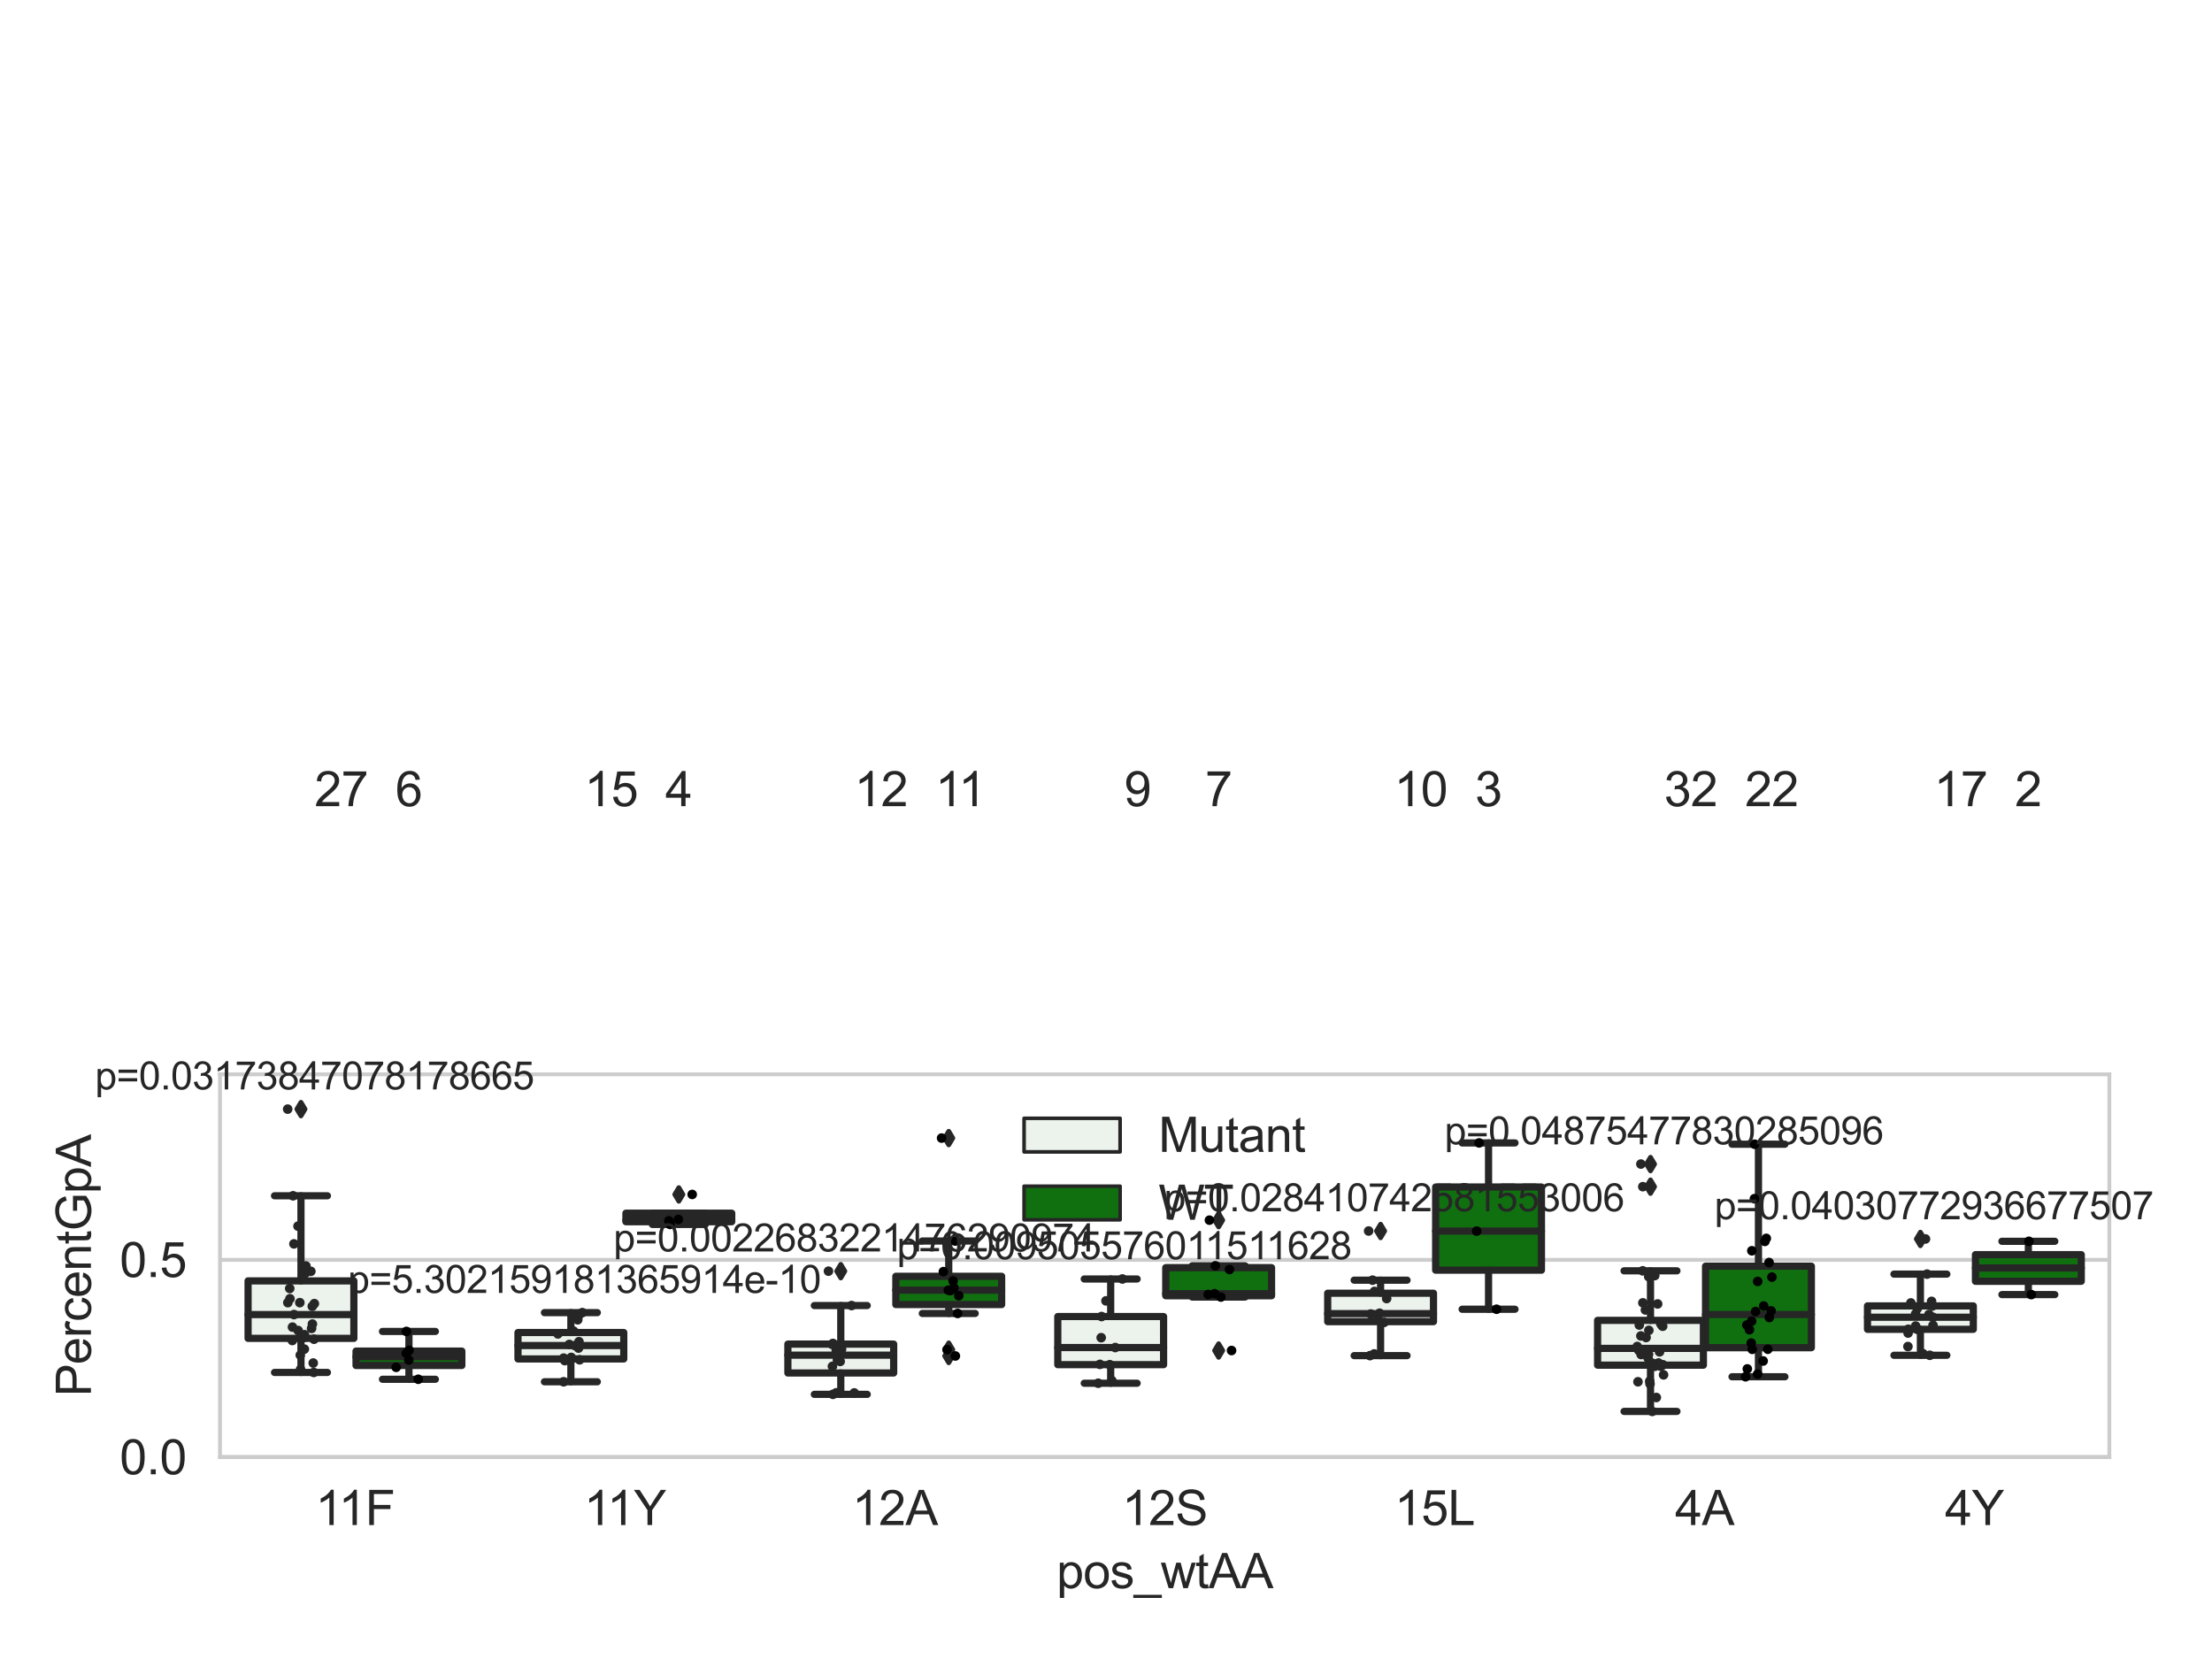 <?xml version="1.0" encoding="utf-8" standalone="no"?>
<!DOCTYPE svg PUBLIC "-//W3C//DTD SVG 1.1//EN"
  "http://www.w3.org/Graphics/SVG/1.1/DTD/svg11.dtd">
<svg xmlns:xlink="http://www.w3.org/1999/xlink" width="460.8pt" height="345.6pt" viewBox="0 0 460.8 345.6" xmlns="http://www.w3.org/2000/svg" version="1.1">
 <defs>
  <style type="text/css">*{stroke-linejoin: round; stroke-linecap: butt}</style>
 </defs>
 <g id="figure_1">
  <g id="patch_1">
   <path d="M 0 345.6 
L 460.8 345.6 
L 460.8 0 
L 0 0 
z
" style="fill: #ffffff"/>
  </g>
  <g id="axes_1">
   <g id="patch_2">
    <path d="M 45.83 303.539 
L 439.413 303.539 
L 439.413 223.803 
L 45.83 223.803 
z
" style="fill: #ffffff"/>
   </g>
   <g id="matplotlib.axis_1">
    <g id="xtick_1">
     <g id="text_1">
      <!-- 11F -->
      <g style="fill: #262626" transform="translate(65.697 317.697)scale(0.1 -0.1)">
       <defs>
        <path id="ArialMT-31" d="M 2384 0 
L 1822 0 
L 1822 3584 
Q 1619 3391 1289 3197 
Q 959 3003 697 2906 
L 697 3450 
Q 1169 3672 1522 3987 
Q 1875 4303 2022 4600 
L 2384 4600 
L 2384 0 
z
" transform="scale(0.016)"/>
        <path id="ArialMT-46" d="M 525 0 
L 525 4581 
L 3616 4581 
L 3616 4041 
L 1131 4041 
L 1131 2622 
L 3281 2622 
L 3281 2081 
L 1131 2081 
L 1131 0 
L 525 0 
z
" transform="scale(0.016)"/>
       </defs>
       <use xlink:href="#ArialMT-31"/>
       <use xlink:href="#ArialMT-31" x="48.24"/>
       <use xlink:href="#ArialMT-46" x="103.855"/>
      </g>
     </g>
    </g>
    <g id="xtick_2">
     <g id="text_2">
      <!-- 11Y -->
      <g style="fill: #262626" transform="translate(121.642 317.697)scale(0.1 -0.1)">
       <defs>
        <path id="ArialMT-59" d="M 1784 0 
L 1784 1941 
L 19 4581 
L 756 4581 
L 1659 3200 
Q 1909 2813 2125 2425 
Q 2331 2784 2625 3234 
L 3513 4581 
L 4219 4581 
L 2391 1941 
L 2391 0 
L 1784 0 
z
" transform="scale(0.016)"/>
       </defs>
       <use xlink:href="#ArialMT-31"/>
       <use xlink:href="#ArialMT-31" x="48.24"/>
       <use xlink:href="#ArialMT-59" x="103.855"/>
      </g>
     </g>
    </g>
    <g id="xtick_3">
     <g id="text_3">
      <!-- 12A -->
      <g style="fill: #262626" transform="translate(177.499 317.697)scale(0.1 -0.1)">
       <defs>
        <path id="ArialMT-32" d="M 3222 541 
L 3222 0 
L 194 0 
Q 188 203 259 391 
Q 375 700 629 1000 
Q 884 1300 1366 1694 
Q 2113 2306 2375 2664 
Q 2638 3022 2638 3341 
Q 2638 3675 2398 3904 
Q 2159 4134 1775 4134 
Q 1369 4134 1125 3890 
Q 881 3647 878 3216 
L 300 3275 
Q 359 3922 746 4261 
Q 1134 4600 1788 4600 
Q 2447 4600 2831 4234 
Q 3216 3869 3216 3328 
Q 3216 3053 3103 2787 
Q 2991 2522 2730 2228 
Q 2469 1934 1863 1422 
Q 1356 997 1212 845 
Q 1069 694 975 541 
L 3222 541 
z
" transform="scale(0.016)"/>
        <path id="ArialMT-41" d="M -9 0 
L 1750 4581 
L 2403 4581 
L 4278 0 
L 3588 0 
L 3053 1388 
L 1138 1388 
L 634 0 
L -9 0 
z
M 1313 1881 
L 2866 1881 
L 2388 3150 
Q 2169 3728 2063 4100 
Q 1975 3659 1816 3225 
L 1313 1881 
z
" transform="scale(0.016)"/>
       </defs>
       <use xlink:href="#ArialMT-31"/>
       <use xlink:href="#ArialMT-32" x="55.615"/>
       <use xlink:href="#ArialMT-41" x="111.23"/>
      </g>
     </g>
    </g>
    <g id="xtick_4">
     <g id="text_4">
      <!-- 12S -->
      <g style="fill: #262626" transform="translate(233.725 317.697)scale(0.1 -0.1)">
       <defs>
        <path id="ArialMT-53" d="M 288 1472 
L 859 1522 
Q 900 1178 1048 958 
Q 1197 738 1509 602 
Q 1822 466 2213 466 
Q 2559 466 2825 569 
Q 3091 672 3220 851 
Q 3350 1031 3350 1244 
Q 3350 1459 3225 1620 
Q 3100 1781 2813 1891 
Q 2628 1963 1997 2114 
Q 1366 2266 1113 2400 
Q 784 2572 623 2826 
Q 463 3081 463 3397 
Q 463 3744 659 4045 
Q 856 4347 1234 4503 
Q 1613 4659 2075 4659 
Q 2584 4659 2973 4495 
Q 3363 4331 3572 4012 
Q 3781 3694 3797 3291 
L 3216 3247 
Q 3169 3681 2898 3903 
Q 2628 4125 2100 4125 
Q 1550 4125 1298 3923 
Q 1047 3722 1047 3438 
Q 1047 3191 1225 3031 
Q 1400 2872 2139 2705 
Q 2878 2538 3153 2413 
Q 3553 2228 3743 1945 
Q 3934 1663 3934 1294 
Q 3934 928 3725 604 
Q 3516 281 3123 101 
Q 2731 -78 2241 -78 
Q 1619 -78 1198 103 
Q 778 284 539 648 
Q 300 1013 288 1472 
z
" transform="scale(0.016)"/>
       </defs>
       <use xlink:href="#ArialMT-31"/>
       <use xlink:href="#ArialMT-32" x="55.615"/>
       <use xlink:href="#ArialMT-53" x="111.23"/>
      </g>
     </g>
    </g>
    <g id="xtick_5">
     <g id="text_5">
      <!-- 15L -->
      <g style="fill: #262626" transform="translate(290.506 317.697)scale(0.1 -0.1)">
       <defs>
        <path id="ArialMT-35" d="M 266 1200 
L 856 1250 
Q 922 819 1161 601 
Q 1400 384 1738 384 
Q 2144 384 2425 690 
Q 2706 997 2706 1503 
Q 2706 1984 2436 2262 
Q 2166 2541 1728 2541 
Q 1456 2541 1237 2417 
Q 1019 2294 894 2097 
L 366 2166 
L 809 4519 
L 3088 4519 
L 3088 3981 
L 1259 3981 
L 1013 2750 
Q 1425 3038 1878 3038 
Q 2478 3038 2890 2622 
Q 3303 2206 3303 1553 
Q 3303 931 2941 478 
Q 2500 -78 1738 -78 
Q 1113 -78 717 272 
Q 322 622 266 1200 
z
" transform="scale(0.016)"/>
        <path id="ArialMT-4c" d="M 469 0 
L 469 4581 
L 1075 4581 
L 1075 541 
L 3331 541 
L 3331 0 
L 469 0 
z
" transform="scale(0.016)"/>
       </defs>
       <use xlink:href="#ArialMT-31"/>
       <use xlink:href="#ArialMT-35" x="55.615"/>
       <use xlink:href="#ArialMT-4c" x="111.23"/>
      </g>
     </g>
    </g>
    <g id="xtick_6">
     <g id="text_6">
      <!-- 4A -->
      <g style="fill: #262626" transform="translate(348.958 317.697)scale(0.1 -0.1)">
       <defs>
        <path id="ArialMT-34" d="M 2069 0 
L 2069 1097 
L 81 1097 
L 81 1613 
L 2172 4581 
L 2631 4581 
L 2631 1613 
L 3250 1613 
L 3250 1097 
L 2631 1097 
L 2631 0 
L 2069 0 
z
M 2069 1613 
L 2069 3678 
L 634 1613 
L 2069 1613 
z
" transform="scale(0.016)"/>
       </defs>
       <use xlink:href="#ArialMT-34"/>
       <use xlink:href="#ArialMT-41" x="55.615"/>
      </g>
     </g>
    </g>
    <g id="xtick_7">
     <g id="text_7">
      <!-- 4Y -->
      <g style="fill: #262626" transform="translate(405.184 317.697)scale(0.1 -0.1)">
       <use xlink:href="#ArialMT-34"/>
       <use xlink:href="#ArialMT-59" x="55.615"/>
      </g>
     </g>
    </g>
    <g id="text_8">
     <!-- pos_wtAA -->
     <g style="fill: #262626" transform="translate(220.11 330.842)scale(0.1 -0.1)">
      <defs>
       <path id="ArialMT-70" d="M 422 -1272 
L 422 3319 
L 934 3319 
L 934 2888 
Q 1116 3141 1344 3267 
Q 1572 3394 1897 3394 
Q 2322 3394 2647 3175 
Q 2972 2956 3137 2557 
Q 3303 2159 3303 1684 
Q 3303 1175 3120 767 
Q 2938 359 2589 142 
Q 2241 -75 1856 -75 
Q 1575 -75 1351 44 
Q 1128 163 984 344 
L 984 -1272 
L 422 -1272 
z
M 931 1641 
Q 931 1000 1190 694 
Q 1450 388 1819 388 
Q 2194 388 2461 705 
Q 2728 1022 2728 1688 
Q 2728 2322 2467 2637 
Q 2206 2953 1844 2953 
Q 1484 2953 1207 2617 
Q 931 2281 931 1641 
z
" transform="scale(0.016)"/>
       <path id="ArialMT-6f" d="M 213 1659 
Q 213 2581 725 3025 
Q 1153 3394 1769 3394 
Q 2453 3394 2887 2945 
Q 3322 2497 3322 1706 
Q 3322 1066 3130 698 
Q 2938 331 2570 128 
Q 2203 -75 1769 -75 
Q 1072 -75 642 372 
Q 213 819 213 1659 
z
M 791 1659 
Q 791 1022 1069 705 
Q 1347 388 1769 388 
Q 2188 388 2466 706 
Q 2744 1025 2744 1678 
Q 2744 2294 2464 2611 
Q 2184 2928 1769 2928 
Q 1347 2928 1069 2612 
Q 791 2297 791 1659 
z
" transform="scale(0.016)"/>
       <path id="ArialMT-73" d="M 197 991 
L 753 1078 
Q 800 744 1014 566 
Q 1228 388 1613 388 
Q 2000 388 2187 545 
Q 2375 703 2375 916 
Q 2375 1106 2209 1216 
Q 2094 1291 1634 1406 
Q 1016 1563 777 1677 
Q 538 1791 414 1992 
Q 291 2194 291 2438 
Q 291 2659 392 2848 
Q 494 3038 669 3163 
Q 800 3259 1026 3326 
Q 1253 3394 1513 3394 
Q 1903 3394 2198 3281 
Q 2494 3169 2634 2976 
Q 2775 2784 2828 2463 
L 2278 2388 
Q 2241 2644 2061 2787 
Q 1881 2931 1553 2931 
Q 1166 2931 1000 2803 
Q 834 2675 834 2503 
Q 834 2394 903 2306 
Q 972 2216 1119 2156 
Q 1203 2125 1616 2013 
Q 2213 1853 2448 1751 
Q 2684 1650 2818 1456 
Q 2953 1263 2953 975 
Q 2953 694 2789 445 
Q 2625 197 2315 61 
Q 2006 -75 1616 -75 
Q 969 -75 630 194 
Q 291 463 197 991 
z
" transform="scale(0.016)"/>
       <path id="ArialMT-5f" d="M -97 -1272 
L -97 -866 
L 3631 -866 
L 3631 -1272 
L -97 -1272 
z
" transform="scale(0.016)"/>
       <path id="ArialMT-77" d="M 1034 0 
L 19 3319 
L 600 3319 
L 1128 1403 
L 1325 691 
Q 1338 744 1497 1375 
L 2025 3319 
L 2603 3319 
L 3100 1394 
L 3266 759 
L 3456 1400 
L 4025 3319 
L 4572 3319 
L 3534 0 
L 2950 0 
L 2422 1988 
L 2294 2553 
L 1622 0 
L 1034 0 
z
" transform="scale(0.016)"/>
       <path id="ArialMT-74" d="M 1650 503 
L 1731 6 
Q 1494 -44 1306 -44 
Q 1000 -44 831 53 
Q 663 150 594 308 
Q 525 466 525 972 
L 525 2881 
L 113 2881 
L 113 3319 
L 525 3319 
L 525 4141 
L 1084 4478 
L 1084 3319 
L 1650 3319 
L 1650 2881 
L 1084 2881 
L 1084 941 
Q 1084 700 1114 631 
Q 1144 563 1211 522 
Q 1278 481 1403 481 
Q 1497 481 1650 503 
z
" transform="scale(0.016)"/>
      </defs>
      <use xlink:href="#ArialMT-70"/>
      <use xlink:href="#ArialMT-6f" x="55.615"/>
      <use xlink:href="#ArialMT-73" x="111.23"/>
      <use xlink:href="#ArialMT-5f" x="161.23"/>
      <use xlink:href="#ArialMT-77" x="216.846"/>
      <use xlink:href="#ArialMT-74" x="289.062"/>
      <use xlink:href="#ArialMT-41" x="316.846"/>
      <use xlink:href="#ArialMT-41" x="383.545"/>
     </g>
    </g>
   </g>
   <g id="matplotlib.axis_2">
    <g id="ytick_1">
     <g id="line2d_1">
      <path d="M 45.83 303.539 
L 439.413 303.539 
" clip-path="url(#p2fcc40b520)" style="fill: none; stroke: #cccccc; stroke-width: 0.8; stroke-linecap: round"/>
     </g>
     <g id="text_9">
      <!-- 0.0 -->
      <g style="fill: #262626" transform="translate(24.93 307.118)scale(0.1 -0.1)">
       <defs>
        <path id="ArialMT-30" d="M 266 2259 
Q 266 3072 433 3567 
Q 600 4063 929 4331 
Q 1259 4600 1759 4600 
Q 2128 4600 2406 4451 
Q 2684 4303 2865 4023 
Q 3047 3744 3150 3342 
Q 3253 2941 3253 2259 
Q 3253 1453 3087 958 
Q 2922 463 2592 192 
Q 2263 -78 1759 -78 
Q 1097 -78 719 397 
Q 266 969 266 2259 
z
M 844 2259 
Q 844 1131 1108 757 
Q 1372 384 1759 384 
Q 2147 384 2411 759 
Q 2675 1134 2675 2259 
Q 2675 3391 2411 3762 
Q 2147 4134 1753 4134 
Q 1366 4134 1134 3806 
Q 844 3388 844 2259 
z
" transform="scale(0.016)"/>
        <path id="ArialMT-2e" d="M 581 0 
L 581 641 
L 1222 641 
L 1222 0 
L 581 0 
z
" transform="scale(0.016)"/>
       </defs>
       <use xlink:href="#ArialMT-30"/>
       <use xlink:href="#ArialMT-2e" x="55.615"/>
       <use xlink:href="#ArialMT-30" x="83.398"/>
      </g>
     </g>
    </g>
    <g id="ytick_2">
     <g id="line2d_2">
      <path d="M 45.83 262.449 
L 439.413 262.449 
" clip-path="url(#p2fcc40b520)" style="fill: none; stroke: #cccccc; stroke-width: 0.8; stroke-linecap: round"/>
     </g>
     <g id="text_10">
      <!-- 0.5 -->
      <g style="fill: #262626" transform="translate(24.93 266.028)scale(0.1 -0.1)">
       <use xlink:href="#ArialMT-30"/>
       <use xlink:href="#ArialMT-2e" x="55.615"/>
       <use xlink:href="#ArialMT-35" x="83.398"/>
      </g>
     </g>
    </g>
    <g id="text_11">
     <!-- PercentGpA -->
     <g style="fill: #262626" transform="translate(18.942 290.906)rotate(-90)scale(0.1 -0.1)">
      <defs>
       <path id="ArialMT-50" d="M 494 0 
L 494 4581 
L 2222 4581 
Q 2678 4581 2919 4538 
Q 3256 4481 3484 4323 
Q 3713 4166 3852 3881 
Q 3991 3597 3991 3256 
Q 3991 2672 3619 2267 
Q 3247 1863 2275 1863 
L 1100 1863 
L 1100 0 
L 494 0 
z
M 1100 2403 
L 2284 2403 
Q 2872 2403 3119 2622 
Q 3366 2841 3366 3238 
Q 3366 3525 3220 3729 
Q 3075 3934 2838 4000 
Q 2684 4041 2272 4041 
L 1100 4041 
L 1100 2403 
z
" transform="scale(0.016)"/>
       <path id="ArialMT-65" d="M 2694 1069 
L 3275 997 
Q 3138 488 2766 206 
Q 2394 -75 1816 -75 
Q 1088 -75 661 373 
Q 234 822 234 1631 
Q 234 2469 665 2931 
Q 1097 3394 1784 3394 
Q 2450 3394 2872 2941 
Q 3294 2488 3294 1666 
Q 3294 1616 3291 1516 
L 816 1516 
Q 847 969 1125 678 
Q 1403 388 1819 388 
Q 2128 388 2347 550 
Q 2566 713 2694 1069 
z
M 847 1978 
L 2700 1978 
Q 2663 2397 2488 2606 
Q 2219 2931 1791 2931 
Q 1403 2931 1139 2672 
Q 875 2413 847 1978 
z
" transform="scale(0.016)"/>
       <path id="ArialMT-72" d="M 416 0 
L 416 3319 
L 922 3319 
L 922 2816 
Q 1116 3169 1280 3281 
Q 1444 3394 1641 3394 
Q 1925 3394 2219 3213 
L 2025 2691 
Q 1819 2813 1613 2813 
Q 1428 2813 1281 2702 
Q 1134 2591 1072 2394 
Q 978 2094 978 1738 
L 978 0 
L 416 0 
z
" transform="scale(0.016)"/>
       <path id="ArialMT-63" d="M 2588 1216 
L 3141 1144 
Q 3050 572 2676 248 
Q 2303 -75 1759 -75 
Q 1078 -75 664 370 
Q 250 816 250 1647 
Q 250 2184 428 2587 
Q 606 2991 970 3192 
Q 1334 3394 1763 3394 
Q 2303 3394 2647 3120 
Q 2991 2847 3088 2344 
L 2541 2259 
Q 2463 2594 2264 2762 
Q 2066 2931 1784 2931 
Q 1359 2931 1093 2626 
Q 828 2322 828 1663 
Q 828 994 1084 691 
Q 1341 388 1753 388 
Q 2084 388 2306 591 
Q 2528 794 2588 1216 
z
" transform="scale(0.016)"/>
       <path id="ArialMT-6e" d="M 422 0 
L 422 3319 
L 928 3319 
L 928 2847 
Q 1294 3394 1984 3394 
Q 2284 3394 2536 3286 
Q 2788 3178 2913 3003 
Q 3038 2828 3088 2588 
Q 3119 2431 3119 2041 
L 3119 0 
L 2556 0 
L 2556 2019 
Q 2556 2363 2490 2533 
Q 2425 2703 2258 2804 
Q 2091 2906 1866 2906 
Q 1506 2906 1245 2678 
Q 984 2450 984 1813 
L 984 0 
L 422 0 
z
" transform="scale(0.016)"/>
       <path id="ArialMT-47" d="M 2638 1797 
L 2638 2334 
L 4578 2338 
L 4578 638 
Q 4131 281 3656 101 
Q 3181 -78 2681 -78 
Q 2006 -78 1454 211 
Q 903 500 622 1047 
Q 341 1594 341 2269 
Q 341 2938 620 3517 
Q 900 4097 1425 4378 
Q 1950 4659 2634 4659 
Q 3131 4659 3532 4498 
Q 3934 4338 4162 4050 
Q 4391 3763 4509 3300 
L 3963 3150 
Q 3859 3500 3706 3700 
Q 3553 3900 3268 4020 
Q 2984 4141 2638 4141 
Q 2222 4141 1919 4014 
Q 1616 3888 1430 3681 
Q 1244 3475 1141 3228 
Q 966 2803 966 2306 
Q 966 1694 1177 1281 
Q 1388 869 1791 669 
Q 2194 469 2647 469 
Q 3041 469 3416 620 
Q 3791 772 3984 944 
L 3984 1797 
L 2638 1797 
z
" transform="scale(0.016)"/>
      </defs>
      <use xlink:href="#ArialMT-50"/>
      <use xlink:href="#ArialMT-65" x="66.699"/>
      <use xlink:href="#ArialMT-72" x="122.314"/>
      <use xlink:href="#ArialMT-63" x="155.615"/>
      <use xlink:href="#ArialMT-65" x="205.615"/>
      <use xlink:href="#ArialMT-6e" x="261.23"/>
      <use xlink:href="#ArialMT-74" x="316.846"/>
      <use xlink:href="#ArialMT-47" x="344.629"/>
      <use xlink:href="#ArialMT-70" x="422.412"/>
      <use xlink:href="#ArialMT-41" x="478.027"/>
     </g>
    </g>
   </g>
   <g id="patch_3">
    <path d="M 51.678 278.806 
L 73.718 278.806 
L 73.718 266.83 
L 51.678 266.83 
L 51.678 278.806 
z
" clip-path="url(#p2fcc40b520)" style="fill: #ecf2ec; stroke: #262626; stroke-width: 1.5; stroke-linejoin: miter"/>
   </g>
   <g id="patch_4">
    <path d="M 74.168 284.459 
L 96.209 284.459 
L 96.209 281.459 
L 74.168 281.459 
L 74.168 284.459 
z
" clip-path="url(#p2fcc40b520)" style="fill: #107010; stroke: #262626; stroke-width: 1.5; stroke-linejoin: miter"/>
   </g>
   <g id="patch_5">
    <path d="M 107.904 283.09 
L 129.944 283.09 
L 129.944 277.59 
L 107.904 277.59 
L 107.904 283.09 
z
" clip-path="url(#p2fcc40b520)" style="fill: #ecf2ec; stroke: #262626; stroke-width: 1.5; stroke-linejoin: miter"/>
   </g>
   <g id="patch_6">
    <path d="M 130.394 254.508 
L 152.435 254.508 
L 152.435 252.729 
L 130.394 252.729 
L 130.394 254.508 
z
" clip-path="url(#p2fcc40b520)" style="fill: #107010; stroke: #262626; stroke-width: 1.5; stroke-linejoin: miter"/>
   </g>
   <g id="patch_7">
    <path d="M 164.13 286.017 
L 186.17 286.017 
L 186.17 280 
L 164.13 280 
L 164.13 286.017 
z
" clip-path="url(#p2fcc40b520)" style="fill: #ecf2ec; stroke: #262626; stroke-width: 1.5; stroke-linejoin: miter"/>
   </g>
   <g id="patch_8">
    <path d="M 186.62 271.766 
L 208.661 271.766 
L 208.661 265.875 
L 186.62 265.875 
L 186.62 271.766 
z
" clip-path="url(#p2fcc40b520)" style="fill: #107010; stroke: #262626; stroke-width: 1.5; stroke-linejoin: miter"/>
   </g>
   <g id="patch_9">
    <path d="M 220.356 284.287 
L 242.397 284.287 
L 242.397 274.261 
L 220.356 274.261 
L 220.356 284.287 
z
" clip-path="url(#p2fcc40b520)" style="fill: #ecf2ec; stroke: #262626; stroke-width: 1.5; stroke-linejoin: miter"/>
   </g>
   <g id="patch_10">
    <path d="M 242.846 269.925 
L 264.887 269.925 
L 264.887 264.076 
L 242.846 264.076 
L 242.846 269.925 
z
" clip-path="url(#p2fcc40b520)" style="fill: #107010; stroke: #262626; stroke-width: 1.5; stroke-linejoin: miter"/>
   </g>
   <g id="patch_11">
    <path d="M 276.582 275.323 
L 298.623 275.323 
L 298.623 269.399 
L 276.582 269.399 
L 276.582 275.323 
z
" clip-path="url(#p2fcc40b520)" style="fill: #ecf2ec; stroke: #262626; stroke-width: 1.5; stroke-linejoin: miter"/>
   </g>
   <g id="patch_12">
    <path d="M 299.073 264.602 
L 321.113 264.602 
L 321.113 247.277 
L 299.073 247.277 
L 299.073 264.602 
z
" clip-path="url(#p2fcc40b520)" style="fill: #107010; stroke: #262626; stroke-width: 1.5; stroke-linejoin: miter"/>
   </g>
   <g id="patch_13">
    <path d="M 332.808 284.387 
L 354.849 284.387 
L 354.849 275.053 
L 332.808 275.053 
L 332.808 284.387 
z
" clip-path="url(#p2fcc40b520)" style="fill: #ecf2ec; stroke: #262626; stroke-width: 1.5; stroke-linejoin: miter"/>
   </g>
   <g id="patch_14">
    <path d="M 355.299 280.75 
L 377.339 280.75 
L 377.339 263.766 
L 355.299 263.766 
L 355.299 280.75 
z
" clip-path="url(#p2fcc40b520)" style="fill: #107010; stroke: #262626; stroke-width: 1.5; stroke-linejoin: miter"/>
   </g>
   <g id="patch_15">
    <path d="M 389.034 276.92 
L 411.075 276.92 
L 411.075 272.04 
L 389.034 272.04 
L 389.034 276.92 
z
" clip-path="url(#p2fcc40b520)" style="fill: #ecf2ec; stroke: #262626; stroke-width: 1.5; stroke-linejoin: miter"/>
   </g>
   <g id="patch_16">
    <path d="M 411.525 266.914 
L 433.566 266.914 
L 433.566 261.362 
L 411.525 261.362 
L 411.525 266.914 
z
" clip-path="url(#p2fcc40b520)" style="fill: #107010; stroke: #262626; stroke-width: 1.5; stroke-linejoin: miter"/>
   </g>
   <g id="patch_17">
    <path d="M 73.943 303.539 
L 73.943 303.539 
L 73.943 303.539 
L 73.943 303.539 
z
" clip-path="url(#p2fcc40b520)" style="fill: #ecf2ec; stroke: #262626; stroke-width: 0.75; stroke-linejoin: miter"/>
   </g>
   <g id="patch_18">
    <path d="M 73.943 303.539 
L 73.943 303.539 
L 73.943 303.539 
L 73.943 303.539 
z
" clip-path="url(#p2fcc40b520)" style="fill: #107010; stroke: #262626; stroke-width: 0.75; stroke-linejoin: miter"/>
   </g>
   <g id="PathCollection_1"/>
   <g id="PathCollection_2"/>
   <g id="line2d_3">
    <path d="M 62.698 278.806 
L 62.698 285.906 
" clip-path="url(#p2fcc40b520)" style="fill: none; stroke: #262626; stroke-width: 1.5; stroke-linecap: round"/>
   </g>
   <g id="line2d_4">
    <path d="M 62.698 266.83 
L 62.698 249.105 
" clip-path="url(#p2fcc40b520)" style="fill: none; stroke: #262626; stroke-width: 1.5; stroke-linecap: round"/>
   </g>
   <g id="line2d_5">
    <path d="M 57.188 285.906 
L 68.208 285.906 
" clip-path="url(#p2fcc40b520)" style="fill: none; stroke: #262626; stroke-width: 1.5; stroke-linecap: round"/>
   </g>
   <g id="line2d_6">
    <path d="M 57.188 249.105 
L 68.208 249.105 
" clip-path="url(#p2fcc40b520)" style="fill: none; stroke: #262626; stroke-width: 1.5; stroke-linecap: round"/>
   </g>
   <g id="line2d_7">
    <defs>
     <path id="m603aed2540" d="M -0 1.414 
L 0.849 0 
L 0 -1.414 
L -0.849 -0 
z
" style="stroke: #262626; stroke-linejoin: miter"/>
    </defs>
    <g clip-path="url(#p2fcc40b520)">
     <use xlink:href="#m603aed2540" x="62.698" y="231.051" style="fill: #262626; stroke: #262626; stroke-linejoin: miter"/>
    </g>
   </g>
   <g id="line2d_8">
    <path d="M 85.188 284.459 
L 85.188 287.326 
" clip-path="url(#p2fcc40b520)" style="fill: none; stroke: #262626; stroke-width: 1.5; stroke-linecap: round"/>
   </g>
   <g id="line2d_9">
    <path d="M 85.188 281.459 
L 85.188 277.362 
" clip-path="url(#p2fcc40b520)" style="fill: none; stroke: #262626; stroke-width: 1.5; stroke-linecap: round"/>
   </g>
   <g id="line2d_10">
    <path d="M 79.678 287.326 
L 90.698 287.326 
" clip-path="url(#p2fcc40b520)" style="fill: none; stroke: #262626; stroke-width: 1.5; stroke-linecap: round"/>
   </g>
   <g id="line2d_11">
    <path d="M 79.678 277.362 
L 90.698 277.362 
" clip-path="url(#p2fcc40b520)" style="fill: none; stroke: #262626; stroke-width: 1.5; stroke-linecap: round"/>
   </g>
   <g id="line2d_12"/>
   <g id="line2d_13">
    <path d="M 118.924 283.09 
L 118.924 287.848 
" clip-path="url(#p2fcc40b520)" style="fill: none; stroke: #262626; stroke-width: 1.5; stroke-linecap: round"/>
   </g>
   <g id="line2d_14">
    <path d="M 118.924 277.59 
L 118.924 273.445 
" clip-path="url(#p2fcc40b520)" style="fill: none; stroke: #262626; stroke-width: 1.5; stroke-linecap: round"/>
   </g>
   <g id="line2d_15">
    <path d="M 113.414 287.848 
L 124.434 287.848 
" clip-path="url(#p2fcc40b520)" style="fill: none; stroke: #262626; stroke-width: 1.5; stroke-linecap: round"/>
   </g>
   <g id="line2d_16">
    <path d="M 113.414 273.445 
L 124.434 273.445 
" clip-path="url(#p2fcc40b520)" style="fill: none; stroke: #262626; stroke-width: 1.5; stroke-linecap: round"/>
   </g>
   <g id="line2d_17"/>
   <g id="line2d_18">
    <path d="M 141.414 254.508 
L 141.414 255.073 
" clip-path="url(#p2fcc40b520)" style="fill: none; stroke: #262626; stroke-width: 1.5; stroke-linecap: round"/>
   </g>
   <g id="line2d_19">
    <path d="M 141.414 252.729 
L 141.414 252.729 
" clip-path="url(#p2fcc40b520)" style="fill: none; stroke: #262626; stroke-width: 1.5; stroke-linecap: round"/>
   </g>
   <g id="line2d_20">
    <path d="M 135.904 255.073 
L 146.925 255.073 
" clip-path="url(#p2fcc40b520)" style="fill: none; stroke: #262626; stroke-width: 1.5; stroke-linecap: round"/>
   </g>
   <g id="line2d_21">
    <path d="M 135.904 252.729 
L 146.925 252.729 
" clip-path="url(#p2fcc40b520)" style="fill: none; stroke: #262626; stroke-width: 1.5; stroke-linecap: round"/>
   </g>
   <g id="line2d_22">
    <g clip-path="url(#p2fcc40b520)">
     <use xlink:href="#m603aed2540" x="141.414" y="248.823" style="fill: #262626; stroke: #262626; stroke-linejoin: miter"/>
    </g>
   </g>
   <g id="line2d_23">
    <path d="M 175.15 286.017 
L 175.15 290.468 
" clip-path="url(#p2fcc40b520)" style="fill: none; stroke: #262626; stroke-width: 1.5; stroke-linecap: round"/>
   </g>
   <g id="line2d_24">
    <path d="M 175.15 280 
L 175.15 271.97 
" clip-path="url(#p2fcc40b520)" style="fill: none; stroke: #262626; stroke-width: 1.5; stroke-linecap: round"/>
   </g>
   <g id="line2d_25">
    <path d="M 169.64 290.468 
L 180.66 290.468 
" clip-path="url(#p2fcc40b520)" style="fill: none; stroke: #262626; stroke-width: 1.5; stroke-linecap: round"/>
   </g>
   <g id="line2d_26">
    <path d="M 169.64 271.97 
L 180.66 271.97 
" clip-path="url(#p2fcc40b520)" style="fill: none; stroke: #262626; stroke-width: 1.5; stroke-linecap: round"/>
   </g>
   <g id="line2d_27">
    <g clip-path="url(#p2fcc40b520)">
     <use xlink:href="#m603aed2540" x="175.15" y="264.807" style="fill: #262626; stroke: #262626; stroke-linejoin: miter"/>
    </g>
   </g>
   <g id="line2d_28">
    <path d="M 197.641 271.766 
L 197.641 273.613 
" clip-path="url(#p2fcc40b520)" style="fill: none; stroke: #262626; stroke-width: 1.5; stroke-linecap: round"/>
   </g>
   <g id="line2d_29">
    <path d="M 197.641 265.875 
L 197.641 258.528 
" clip-path="url(#p2fcc40b520)" style="fill: none; stroke: #262626; stroke-width: 1.5; stroke-linecap: round"/>
   </g>
   <g id="line2d_30">
    <path d="M 192.13 273.613 
L 203.151 273.613 
" clip-path="url(#p2fcc40b520)" style="fill: none; stroke: #262626; stroke-width: 1.5; stroke-linecap: round"/>
   </g>
   <g id="line2d_31">
    <path d="M 192.13 258.528 
L 203.151 258.528 
" clip-path="url(#p2fcc40b520)" style="fill: none; stroke: #262626; stroke-width: 1.5; stroke-linecap: round"/>
   </g>
   <g id="line2d_32">
    <g clip-path="url(#p2fcc40b520)">
     <use xlink:href="#m603aed2540" x="197.641" y="281.158" style="fill: #262626; stroke: #262626; stroke-linejoin: miter"/>
     <use xlink:href="#m603aed2540" x="197.641" y="282.475" style="fill: #262626; stroke: #262626; stroke-linejoin: miter"/>
     <use xlink:href="#m603aed2540" x="197.641" y="237.084" style="fill: #262626; stroke: #262626; stroke-linejoin: miter"/>
    </g>
   </g>
   <g id="line2d_33">
    <path d="M 231.376 284.287 
L 231.376 288.151 
" clip-path="url(#p2fcc40b520)" style="fill: none; stroke: #262626; stroke-width: 1.5; stroke-linecap: round"/>
   </g>
   <g id="line2d_34">
    <path d="M 231.376 274.261 
L 231.376 266.435 
" clip-path="url(#p2fcc40b520)" style="fill: none; stroke: #262626; stroke-width: 1.5; stroke-linecap: round"/>
   </g>
   <g id="line2d_35">
    <path d="M 225.866 288.151 
L 236.886 288.151 
" clip-path="url(#p2fcc40b520)" style="fill: none; stroke: #262626; stroke-width: 1.5; stroke-linecap: round"/>
   </g>
   <g id="line2d_36">
    <path d="M 225.866 266.435 
L 236.886 266.435 
" clip-path="url(#p2fcc40b520)" style="fill: none; stroke: #262626; stroke-width: 1.5; stroke-linecap: round"/>
   </g>
   <g id="line2d_37"/>
   <g id="line2d_38">
    <path d="M 253.867 269.925 
L 253.867 270.196 
" clip-path="url(#p2fcc40b520)" style="fill: none; stroke: #262626; stroke-width: 1.5; stroke-linecap: round"/>
   </g>
   <g id="line2d_39">
    <path d="M 253.867 264.076 
L 253.867 263.691 
" clip-path="url(#p2fcc40b520)" style="fill: none; stroke: #262626; stroke-width: 1.5; stroke-linecap: round"/>
   </g>
   <g id="line2d_40">
    <path d="M 248.357 270.196 
L 259.377 270.196 
" clip-path="url(#p2fcc40b520)" style="fill: none; stroke: #262626; stroke-width: 1.5; stroke-linecap: round"/>
   </g>
   <g id="line2d_41">
    <path d="M 248.357 263.691 
L 259.377 263.691 
" clip-path="url(#p2fcc40b520)" style="fill: none; stroke: #262626; stroke-width: 1.5; stroke-linecap: round"/>
   </g>
   <g id="line2d_42">
    <g clip-path="url(#p2fcc40b520)">
     <use xlink:href="#m603aed2540" x="253.867" y="281.338" style="fill: #262626; stroke: #262626; stroke-linejoin: miter"/>
     <use xlink:href="#m603aed2540" x="253.867" y="254.182" style="fill: #262626; stroke: #262626; stroke-linejoin: miter"/>
    </g>
   </g>
   <g id="line2d_43">
    <path d="M 287.602 275.323 
L 287.602 282.402 
" clip-path="url(#p2fcc40b520)" style="fill: none; stroke: #262626; stroke-width: 1.5; stroke-linecap: round"/>
   </g>
   <g id="line2d_44">
    <path d="M 287.602 269.399 
L 287.602 266.682 
" clip-path="url(#p2fcc40b520)" style="fill: none; stroke: #262626; stroke-width: 1.5; stroke-linecap: round"/>
   </g>
   <g id="line2d_45">
    <path d="M 282.092 282.402 
L 293.113 282.402 
" clip-path="url(#p2fcc40b520)" style="fill: none; stroke: #262626; stroke-width: 1.5; stroke-linecap: round"/>
   </g>
   <g id="line2d_46">
    <path d="M 282.092 266.682 
L 293.113 266.682 
" clip-path="url(#p2fcc40b520)" style="fill: none; stroke: #262626; stroke-width: 1.5; stroke-linecap: round"/>
   </g>
   <g id="line2d_47">
    <g clip-path="url(#p2fcc40b520)">
     <use xlink:href="#m603aed2540" x="287.602" y="256.441" style="fill: #262626; stroke: #262626; stroke-linejoin: miter"/>
    </g>
   </g>
   <g id="line2d_48">
    <path d="M 310.093 264.602 
L 310.093 272.738 
" clip-path="url(#p2fcc40b520)" style="fill: none; stroke: #262626; stroke-width: 1.5; stroke-linecap: round"/>
   </g>
   <g id="line2d_49">
    <path d="M 310.093 247.277 
L 310.093 238.089 
" clip-path="url(#p2fcc40b520)" style="fill: none; stroke: #262626; stroke-width: 1.5; stroke-linecap: round"/>
   </g>
   <g id="line2d_50">
    <path d="M 304.583 272.738 
L 315.603 272.738 
" clip-path="url(#p2fcc40b520)" style="fill: none; stroke: #262626; stroke-width: 1.5; stroke-linecap: round"/>
   </g>
   <g id="line2d_51">
    <path d="M 304.583 238.089 
L 315.603 238.089 
" clip-path="url(#p2fcc40b520)" style="fill: none; stroke: #262626; stroke-width: 1.5; stroke-linecap: round"/>
   </g>
   <g id="line2d_52"/>
   <g id="line2d_53">
    <path d="M 343.829 284.387 
L 343.829 294.021 
" clip-path="url(#p2fcc40b520)" style="fill: none; stroke: #262626; stroke-width: 1.5; stroke-linecap: round"/>
   </g>
   <g id="line2d_54">
    <path d="M 343.829 275.053 
L 343.829 264.736 
" clip-path="url(#p2fcc40b520)" style="fill: none; stroke: #262626; stroke-width: 1.5; stroke-linecap: round"/>
   </g>
   <g id="line2d_55">
    <path d="M 338.318 294.021 
L 349.339 294.021 
" clip-path="url(#p2fcc40b520)" style="fill: none; stroke: #262626; stroke-width: 1.5; stroke-linecap: round"/>
   </g>
   <g id="line2d_56">
    <path d="M 338.318 264.736 
L 349.339 264.736 
" clip-path="url(#p2fcc40b520)" style="fill: none; stroke: #262626; stroke-width: 1.5; stroke-linecap: round"/>
   </g>
   <g id="line2d_57">
    <g clip-path="url(#p2fcc40b520)">
     <use xlink:href="#m603aed2540" x="343.829" y="247.206" style="fill: #262626; stroke: #262626; stroke-linejoin: miter"/>
     <use xlink:href="#m603aed2540" x="343.829" y="242.496" style="fill: #262626; stroke: #262626; stroke-linejoin: miter"/>
    </g>
   </g>
   <g id="line2d_58">
    <path d="M 366.319 280.75 
L 366.319 286.804 
" clip-path="url(#p2fcc40b520)" style="fill: none; stroke: #262626; stroke-width: 1.5; stroke-linecap: round"/>
   </g>
   <g id="line2d_59">
    <path d="M 366.319 263.766 
L 366.319 238.362 
" clip-path="url(#p2fcc40b520)" style="fill: none; stroke: #262626; stroke-width: 1.5; stroke-linecap: round"/>
   </g>
   <g id="line2d_60">
    <path d="M 360.809 286.804 
L 371.829 286.804 
" clip-path="url(#p2fcc40b520)" style="fill: none; stroke: #262626; stroke-width: 1.5; stroke-linecap: round"/>
   </g>
   <g id="line2d_61">
    <path d="M 360.809 238.362 
L 371.829 238.362 
" clip-path="url(#p2fcc40b520)" style="fill: none; stroke: #262626; stroke-width: 1.5; stroke-linecap: round"/>
   </g>
   <g id="line2d_62"/>
   <g id="line2d_63">
    <path d="M 400.055 276.92 
L 400.055 282.332 
" clip-path="url(#p2fcc40b520)" style="fill: none; stroke: #262626; stroke-width: 1.5; stroke-linecap: round"/>
   </g>
   <g id="line2d_64">
    <path d="M 400.055 272.04 
L 400.055 265.422 
" clip-path="url(#p2fcc40b520)" style="fill: none; stroke: #262626; stroke-width: 1.5; stroke-linecap: round"/>
   </g>
   <g id="line2d_65">
    <path d="M 394.545 282.332 
L 405.565 282.332 
" clip-path="url(#p2fcc40b520)" style="fill: none; stroke: #262626; stroke-width: 1.5; stroke-linecap: round"/>
   </g>
   <g id="line2d_66">
    <path d="M 394.545 265.422 
L 405.565 265.422 
" clip-path="url(#p2fcc40b520)" style="fill: none; stroke: #262626; stroke-width: 1.5; stroke-linecap: round"/>
   </g>
   <g id="line2d_67">
    <g clip-path="url(#p2fcc40b520)">
     <use xlink:href="#m603aed2540" x="400.055" y="258.1" style="fill: #262626; stroke: #262626; stroke-linejoin: miter"/>
    </g>
   </g>
   <g id="line2d_68">
    <path d="M 422.545 266.914 
L 422.545 269.69 
" clip-path="url(#p2fcc40b520)" style="fill: none; stroke: #262626; stroke-width: 1.5; stroke-linecap: round"/>
   </g>
   <g id="line2d_69">
    <path d="M 422.545 261.362 
L 422.545 258.586 
" clip-path="url(#p2fcc40b520)" style="fill: none; stroke: #262626; stroke-width: 1.5; stroke-linecap: round"/>
   </g>
   <g id="line2d_70">
    <path d="M 417.035 269.69 
L 428.055 269.69 
" clip-path="url(#p2fcc40b520)" style="fill: none; stroke: #262626; stroke-width: 1.5; stroke-linecap: round"/>
   </g>
   <g id="line2d_71">
    <path d="M 417.035 258.586 
L 428.055 258.586 
" clip-path="url(#p2fcc40b520)" style="fill: none; stroke: #262626; stroke-width: 1.5; stroke-linecap: round"/>
   </g>
   <g id="line2d_72"/>
   <g id="line2d_73">
    <path d="M 51.678 273.851 
L 73.718 273.851 
" clip-path="url(#p2fcc40b520)" style="fill: none; stroke: #262626; stroke-width: 1.5; stroke-linecap: round"/>
   </g>
   <g id="line2d_74">
    <path d="M 74.168 282.621 
L 96.209 282.621 
" clip-path="url(#p2fcc40b520)" style="fill: none; stroke: #262626; stroke-width: 1.5; stroke-linecap: round"/>
   </g>
   <g id="line2d_75">
    <path d="M 107.904 280.303 
L 129.944 280.303 
" clip-path="url(#p2fcc40b520)" style="fill: none; stroke: #262626; stroke-width: 1.5; stroke-linecap: round"/>
   </g>
   <g id="line2d_76">
    <path d="M 130.394 254.175 
L 152.435 254.175 
" clip-path="url(#p2fcc40b520)" style="fill: none; stroke: #262626; stroke-width: 1.5; stroke-linecap: round"/>
   </g>
   <g id="line2d_77">
    <path d="M 164.13 282.302 
L 186.17 282.302 
" clip-path="url(#p2fcc40b520)" style="fill: none; stroke: #262626; stroke-width: 1.5; stroke-linecap: round"/>
   </g>
   <g id="line2d_78">
    <path d="M 186.62 268.767 
L 208.661 268.767 
" clip-path="url(#p2fcc40b520)" style="fill: none; stroke: #262626; stroke-width: 1.5; stroke-linecap: round"/>
   </g>
   <g id="line2d_79">
    <path d="M 220.356 280.717 
L 242.397 280.717 
" clip-path="url(#p2fcc40b520)" style="fill: none; stroke: #262626; stroke-width: 1.5; stroke-linecap: round"/>
   </g>
   <g id="line2d_80">
    <path d="M 242.846 269.501 
L 264.887 269.501 
" clip-path="url(#p2fcc40b520)" style="fill: none; stroke: #262626; stroke-width: 1.5; stroke-linecap: round"/>
   </g>
   <g id="line2d_81">
    <path d="M 276.582 273.649 
L 298.623 273.649 
" clip-path="url(#p2fcc40b520)" style="fill: none; stroke: #262626; stroke-width: 1.5; stroke-linecap: round"/>
   </g>
   <g id="line2d_82">
    <path d="M 299.073 256.465 
L 321.113 256.465 
" clip-path="url(#p2fcc40b520)" style="fill: none; stroke: #262626; stroke-width: 1.5; stroke-linecap: round"/>
   </g>
   <g id="line2d_83">
    <path d="M 332.808 280.891 
L 354.849 280.891 
" clip-path="url(#p2fcc40b520)" style="fill: none; stroke: #262626; stroke-width: 1.5; stroke-linecap: round"/>
   </g>
   <g id="line2d_84">
    <path d="M 355.299 273.839 
L 377.339 273.839 
" clip-path="url(#p2fcc40b520)" style="fill: none; stroke: #262626; stroke-width: 1.5; stroke-linecap: round"/>
   </g>
   <g id="line2d_85">
    <path d="M 389.034 274.408 
L 411.075 274.408 
" clip-path="url(#p2fcc40b520)" style="fill: none; stroke: #262626; stroke-width: 1.5; stroke-linecap: round"/>
   </g>
   <g id="line2d_86">
    <path d="M 411.525 264.138 
L 433.566 264.138 
" clip-path="url(#p2fcc40b520)" style="fill: none; stroke: #262626; stroke-width: 1.5; stroke-linecap: round"/>
   </g>
   <g id="patch_19">
    <path d="M 45.83 303.539 
L 45.83 223.803 
" style="fill: none; stroke: #cccccc; stroke-width: 0.8; stroke-linejoin: miter; stroke-linecap: square"/>
   </g>
   <g id="patch_20">
    <path d="M 439.413 303.539 
L 439.413 223.803 
" style="fill: none; stroke: #cccccc; stroke-width: 0.8; stroke-linejoin: miter; stroke-linecap: square"/>
   </g>
   <g id="patch_21">
    <path d="M 45.83 303.539 
L 439.413 303.539 
" style="fill: none; stroke: #cccccc; stroke-width: 0.8; stroke-linejoin: miter; stroke-linecap: square"/>
   </g>
   <g id="patch_22">
    <path d="M 45.83 223.803 
L 439.413 223.803 
" style="fill: none; stroke: #cccccc; stroke-width: 0.8; stroke-linejoin: miter; stroke-linecap: square"/>
   </g>
   <g id="PathCollection_3">
    <defs>
     <path id="C0_0_de93f7b2be" d="M 0 1 
C 0.265 1 0.52 0.895 0.707 0.707 
C 0.895 0.52 1 0.265 1 -0 
C 1 -0.265 0.895 -0.52 0.707 -0.707 
C 0.52 -0.895 0.265 -1 0 -1 
C -0.265 -1 -0.52 -0.895 -0.707 -0.707 
C -0.895 -0.52 -1 -0.265 -1 0 
C -1 0.265 -0.895 0.52 -0.707 0.707 
C -0.52 0.895 -0.265 1 0 1 
z
"/>
    </defs>
    <g clip-path="url(#p2fcc40b520)">
     <use xlink:href="#C0_0_de93f7b2be" x="61.055" y="249.105" style="fill: #262626"/>
    </g>
    <g clip-path="url(#p2fcc40b520)">
     <use xlink:href="#C0_0_de93f7b2be" x="59.931" y="231.051" style="fill: #262626"/>
    </g>
    <g clip-path="url(#p2fcc40b520)">
     <use xlink:href="#C0_0_de93f7b2be" x="61.235" y="259.121" style="fill: #262626"/>
    </g>
    <g clip-path="url(#p2fcc40b520)">
     <use xlink:href="#C0_0_de93f7b2be" x="65.485" y="271.569" style="fill: #262626"/>
    </g>
    <g clip-path="url(#p2fcc40b520)">
     <use xlink:href="#C0_0_de93f7b2be" x="63.597" y="265.25" style="fill: #262626"/>
    </g>
    <g clip-path="url(#p2fcc40b520)">
     <use xlink:href="#C0_0_de93f7b2be" x="63.738" y="263.729" style="fill: #262626"/>
    </g>
    <g clip-path="url(#p2fcc40b520)">
     <use xlink:href="#C0_0_de93f7b2be" x="60.896" y="279.254" style="fill: #262626"/>
    </g>
    <g clip-path="url(#p2fcc40b520)">
     <use xlink:href="#C0_0_de93f7b2be" x="62.082" y="255.43" style="fill: #262626"/>
    </g>
    <g clip-path="url(#p2fcc40b520)">
     <use xlink:href="#C0_0_de93f7b2be" x="62.554" y="282.297" style="fill: #262626"/>
    </g>
    <g clip-path="url(#p2fcc40b520)">
     <use xlink:href="#C0_0_de93f7b2be" x="62.112" y="277.171" style="fill: #262626"/>
    </g>
    <g clip-path="url(#p2fcc40b520)">
     <use xlink:href="#C0_0_de93f7b2be" x="62.459" y="271.366" style="fill: #262626"/>
    </g>
    <g clip-path="url(#p2fcc40b520)">
     <use xlink:href="#C0_0_de93f7b2be" x="59.961" y="271.365" style="fill: #262626"/>
    </g>
    <g clip-path="url(#p2fcc40b520)">
     <use xlink:href="#C0_0_de93f7b2be" x="60.929" y="276.463" style="fill: #262626"/>
    </g>
    <g clip-path="url(#p2fcc40b520)">
     <use xlink:href="#C0_0_de93f7b2be" x="64.759" y="264.841" style="fill: #262626"/>
    </g>
    <g clip-path="url(#p2fcc40b520)">
     <use xlink:href="#C0_0_de93f7b2be" x="65.253" y="283.944" style="fill: #262626"/>
    </g>
    <g clip-path="url(#p2fcc40b520)">
     <use xlink:href="#C0_0_de93f7b2be" x="63.407" y="281.045" style="fill: #262626"/>
    </g>
    <g clip-path="url(#p2fcc40b520)">
     <use xlink:href="#C0_0_de93f7b2be" x="65.057" y="272.131" style="fill: #262626"/>
    </g>
    <g clip-path="url(#p2fcc40b520)">
     <use xlink:href="#C0_0_de93f7b2be" x="60.402" y="270.549" style="fill: #262626"/>
    </g>
    <g clip-path="url(#p2fcc40b520)">
     <use xlink:href="#C0_0_de93f7b2be" x="60.355" y="268.41" style="fill: #262626"/>
    </g>
    <g clip-path="url(#p2fcc40b520)">
     <use xlink:href="#C0_0_de93f7b2be" x="64.905" y="276.733" style="fill: #262626"/>
    </g>
    <g clip-path="url(#p2fcc40b520)">
     <use xlink:href="#C0_0_de93f7b2be" x="65.367" y="285.906" style="fill: #262626"/>
    </g>
    <g clip-path="url(#p2fcc40b520)">
     <use xlink:href="#C0_0_de93f7b2be" x="63.431" y="278.04" style="fill: #262626"/>
    </g>
    <g clip-path="url(#p2fcc40b520)">
     <use xlink:href="#C0_0_de93f7b2be" x="65.078" y="275.825" style="fill: #262626"/>
    </g>
    <g clip-path="url(#p2fcc40b520)">
     <use xlink:href="#C0_0_de93f7b2be" x="63.286" y="278.626" style="fill: #262626"/>
    </g>
    <g clip-path="url(#p2fcc40b520)">
     <use xlink:href="#C0_0_de93f7b2be" x="65.413" y="278.985" style="fill: #262626"/>
    </g>
    <g clip-path="url(#p2fcc40b520)">
     <use xlink:href="#C0_0_de93f7b2be" x="61.25" y="273.851" style="fill: #262626"/>
    </g>
    <g clip-path="url(#p2fcc40b520)">
     <use xlink:href="#C0_0_de93f7b2be" x="62.607" y="285.267" style="fill: #262626"/>
    </g>
   </g>
   <g id="PathCollection_4">
    <defs>
     <path id="C1_0_ad0a6190c7" d="M 0 1 
C 0.265 1 0.52 0.895 0.707 0.707 
C 0.895 0.52 1 0.265 1 -0 
C 1 -0.265 0.895 -0.52 0.707 -0.707 
C 0.52 -0.895 0.265 -1 0 -1 
C -0.265 -1 -0.52 -0.895 -0.707 -0.707 
C -0.895 -0.52 -1 -0.265 -1 0 
C -1 0.265 -0.895 0.52 -0.707 0.707 
C -0.52 0.895 -0.265 1 0 1 
z
"/>
    </defs>
    <g clip-path="url(#p2fcc40b520)">
     <use xlink:href="#C1_0_ad0a6190c7" x="82.528" y="284.838"/>
    </g>
    <g clip-path="url(#p2fcc40b520)">
     <use xlink:href="#C1_0_ad0a6190c7" x="84.665" y="277.362"/>
    </g>
    <g clip-path="url(#p2fcc40b520)">
     <use xlink:href="#C1_0_ad0a6190c7" x="84.638" y="281.92"/>
    </g>
    <g clip-path="url(#p2fcc40b520)">
     <use xlink:href="#C1_0_ad0a6190c7" x="87.132" y="287.326"/>
    </g>
    <g clip-path="url(#p2fcc40b520)">
     <use xlink:href="#C1_0_ad0a6190c7" x="85.225" y="281.306"/>
    </g>
    <g clip-path="url(#p2fcc40b520)">
     <use xlink:href="#C1_0_ad0a6190c7" x="85.158" y="283.322"/>
    </g>
   </g>
   <g id="PathCollection_5">
    <defs>
     <path id="C2_0_3143defa71" d="M 0 1 
C 0.265 1 0.52 0.895 0.707 0.707 
C 0.895 0.52 1 0.265 1 -0 
C 1 -0.265 0.895 -0.52 0.707 -0.707 
C 0.52 -0.895 0.265 -1 0 -1 
C -0.265 -1 -0.52 -0.895 -0.707 -0.707 
C -0.895 -0.52 -1 -0.265 -1 0 
C -1 0.265 -0.895 0.52 -0.707 0.707 
C -0.52 0.895 -0.265 1 0 1 
z
"/>
    </defs>
    <g clip-path="url(#p2fcc40b520)">
     <use xlink:href="#C2_0_3143defa71" x="118.996" y="282.776" style="fill: #262626"/>
    </g>
    <g clip-path="url(#p2fcc40b520)">
     <use xlink:href="#C2_0_3143defa71" x="117.418" y="282.922" style="fill: #262626"/>
    </g>
    <g clip-path="url(#p2fcc40b520)">
     <use xlink:href="#C2_0_3143defa71" x="120.5" y="274.127" style="fill: #262626"/>
    </g>
    <g clip-path="url(#p2fcc40b520)">
     <use xlink:href="#C2_0_3143defa71" x="119.777" y="280.303" style="fill: #262626"/>
    </g>
    <g clip-path="url(#p2fcc40b520)">
     <use xlink:href="#C2_0_3143defa71" x="119.496" y="277.304" style="fill: #262626"/>
    </g>
    <g clip-path="url(#p2fcc40b520)">
     <use xlink:href="#C2_0_3143defa71" x="117.421" y="287.848" style="fill: #262626"/>
    </g>
    <g clip-path="url(#p2fcc40b520)">
     <use xlink:href="#C2_0_3143defa71" x="118.177" y="283.259" style="fill: #262626"/>
    </g>
    <g clip-path="url(#p2fcc40b520)">
     <use xlink:href="#C2_0_3143defa71" x="121.308" y="273.445" style="fill: #262626"/>
    </g>
    <g clip-path="url(#p2fcc40b520)">
     <use xlink:href="#C2_0_3143defa71" x="118.601" y="280.066" style="fill: #262626"/>
    </g>
    <g clip-path="url(#p2fcc40b520)">
     <use xlink:href="#C2_0_3143defa71" x="120.741" y="283.272" style="fill: #262626"/>
    </g>
    <g clip-path="url(#p2fcc40b520)">
     <use xlink:href="#C2_0_3143defa71" x="120.519" y="280.832" style="fill: #262626"/>
    </g>
    <g clip-path="url(#p2fcc40b520)">
     <use xlink:href="#C2_0_3143defa71" x="120.61" y="279.503" style="fill: #262626"/>
    </g>
    <g clip-path="url(#p2fcc40b520)">
     <use xlink:href="#C2_0_3143defa71" x="116.223" y="277.875" style="fill: #262626"/>
    </g>
    <g clip-path="url(#p2fcc40b520)">
     <use xlink:href="#C2_0_3143defa71" x="120.353" y="274.935" style="fill: #262626"/>
    </g>
    <g clip-path="url(#p2fcc40b520)">
     <use xlink:href="#C2_0_3143defa71" x="117.661" y="283.444" style="fill: #262626"/>
    </g>
   </g>
   <g id="PathCollection_6">
    <defs>
     <path id="C3_0_2de9e16485" d="M 0 1 
C 0.265 1 0.52 0.895 0.707 0.707 
C 0.895 0.52 1 0.265 1 -0 
C 1 -0.265 0.895 -0.52 0.707 -0.707 
C 0.52 -0.895 0.265 -1 0 -1 
C -0.265 -1 -0.52 -0.895 -0.707 -0.707 
C -0.895 -0.52 -1 -0.265 -1 0 
C -1 0.265 -0.895 0.52 -0.707 0.707 
C -0.52 0.895 -0.265 1 0 1 
z
"/>
    </defs>
    <g clip-path="url(#p2fcc40b520)">
     <use xlink:href="#C3_0_2de9e16485" x="139.583" y="255.073"/>
    </g>
    <g clip-path="url(#p2fcc40b520)">
     <use xlink:href="#C3_0_2de9e16485" x="141.31" y="254.031"/>
    </g>
    <g clip-path="url(#p2fcc40b520)">
     <use xlink:href="#C3_0_2de9e16485" x="144.198" y="248.823"/>
    </g>
    <g clip-path="url(#p2fcc40b520)">
     <use xlink:href="#C3_0_2de9e16485" x="139.336" y="254.32"/>
    </g>
   </g>
   <g id="PathCollection_7">
    <defs>
     <path id="C4_0_249474a501" d="M 0 1 
C 0.265 1 0.52 0.895 0.707 0.707 
C 0.895 0.52 1 0.265 1 -0 
C 1 -0.265 0.895 -0.52 0.707 -0.707 
C 0.52 -0.895 0.265 -1 0 -1 
C -0.265 -1 -0.52 -0.895 -0.707 -0.707 
C -0.895 -0.52 -1 -0.265 -1 0 
C -1 0.265 -0.895 0.52 -0.707 0.707 
C -0.52 0.895 -0.265 1 0 1 
z
"/>
    </defs>
    <g clip-path="url(#p2fcc40b520)">
     <use xlink:href="#C4_0_249474a501" x="174.45" y="283.325" style="fill: #262626"/>
    </g>
    <g clip-path="url(#p2fcc40b520)">
     <use xlink:href="#C4_0_249474a501" x="175.316" y="281.072" style="fill: #262626"/>
    </g>
    <g clip-path="url(#p2fcc40b520)">
     <use xlink:href="#C4_0_249474a501" x="172.587" y="264.807" style="fill: #262626"/>
    </g>
    <g clip-path="url(#p2fcc40b520)">
     <use xlink:href="#C4_0_249474a501" x="173.519" y="290.468" style="fill: #262626"/>
    </g>
    <g clip-path="url(#p2fcc40b520)">
     <use xlink:href="#C4_0_249474a501" x="177.405" y="271.97" style="fill: #262626"/>
    </g>
    <g clip-path="url(#p2fcc40b520)">
     <use xlink:href="#C4_0_249474a501" x="174.211" y="290.145" style="fill: #262626"/>
    </g>
    <g clip-path="url(#p2fcc40b520)">
     <use xlink:href="#C4_0_249474a501" x="173.523" y="279.869" style="fill: #262626"/>
    </g>
    <g clip-path="url(#p2fcc40b520)">
     <use xlink:href="#C4_0_249474a501" x="174.207" y="281.278" style="fill: #262626"/>
    </g>
    <g clip-path="url(#p2fcc40b520)">
     <use xlink:href="#C4_0_249474a501" x="177.961" y="290.173" style="fill: #262626"/>
    </g>
    <g clip-path="url(#p2fcc40b520)">
     <use xlink:href="#C4_0_249474a501" x="175.021" y="283.614" style="fill: #262626"/>
    </g>
    <g clip-path="url(#p2fcc40b520)">
     <use xlink:href="#C4_0_249474a501" x="173.41" y="284.641" style="fill: #262626"/>
    </g>
    <g clip-path="url(#p2fcc40b520)">
     <use xlink:href="#C4_0_249474a501" x="173.331" y="280.044" style="fill: #262626"/>
    </g>
   </g>
   <g id="PathCollection_8">
    <defs>
     <path id="C5_0_6ee41f4eba" d="M 0 1 
C 0.265 1 0.52 0.895 0.707 0.707 
C 0.895 0.52 1 0.265 1 -0 
C 1 -0.265 0.895 -0.52 0.707 -0.707 
C 0.52 -0.895 0.265 -1 0 -1 
C -0.265 -1 -0.52 -0.895 -0.707 -0.707 
C -0.895 -0.52 -1 -0.265 -1 0 
C -1 0.265 -0.895 0.52 -0.707 0.707 
C -0.52 0.895 -0.265 1 0 1 
z
"/>
    </defs>
    <g clip-path="url(#p2fcc40b520)">
     <use xlink:href="#C5_0_6ee41f4eba" x="198.987" y="258.528"/>
    </g>
    <g clip-path="url(#p2fcc40b520)">
     <use xlink:href="#C5_0_6ee41f4eba" x="197.29" y="281.158"/>
    </g>
    <g clip-path="url(#p2fcc40b520)">
     <use xlink:href="#C5_0_6ee41f4eba" x="198.551" y="266.847"/>
    </g>
    <g clip-path="url(#p2fcc40b520)">
     <use xlink:href="#C5_0_6ee41f4eba" x="199.727" y="269.919"/>
    </g>
    <g clip-path="url(#p2fcc40b520)">
     <use xlink:href="#C5_0_6ee41f4eba" x="198.706" y="268.269"/>
    </g>
    <g clip-path="url(#p2fcc40b520)">
     <use xlink:href="#C5_0_6ee41f4eba" x="196.526" y="264.902"/>
    </g>
    <g clip-path="url(#p2fcc40b520)">
     <use xlink:href="#C5_0_6ee41f4eba" x="197.559" y="268.767"/>
    </g>
    <g clip-path="url(#p2fcc40b520)">
     <use xlink:href="#C5_0_6ee41f4eba" x="196.151" y="237.084"/>
    </g>
    <g clip-path="url(#p2fcc40b520)">
     <use xlink:href="#C5_0_6ee41f4eba" x="197.962" y="268.858"/>
    </g>
    <g clip-path="url(#p2fcc40b520)">
     <use xlink:href="#C5_0_6ee41f4eba" x="199.491" y="273.613"/>
    </g>
    <g clip-path="url(#p2fcc40b520)">
     <use xlink:href="#C5_0_6ee41f4eba" x="199.023" y="282.475"/>
    </g>
   </g>
   <g id="PathCollection_9">
    <defs>
     <path id="C6_0_71a4792027" d="M 0 1 
C 0.265 1 0.52 0.895 0.707 0.707 
C 0.895 0.52 1 0.265 1 -0 
C 1 -0.265 0.895 -0.52 0.707 -0.707 
C 0.52 -0.895 0.265 -1 0 -1 
C -0.265 -1 -0.52 -0.895 -0.707 -0.707 
C -0.895 -0.52 -1 -0.265 -1 0 
C -1 0.265 -0.895 0.52 -0.707 0.707 
C -0.52 0.895 -0.265 1 0 1 
z
"/>
    </defs>
    <g clip-path="url(#p2fcc40b520)">
     <use xlink:href="#C6_0_71a4792027" x="233.825" y="266.435" style="fill: #262626"/>
    </g>
    <g clip-path="url(#p2fcc40b520)">
     <use xlink:href="#C6_0_71a4792027" x="229.128" y="284.219" style="fill: #262626"/>
    </g>
    <g clip-path="url(#p2fcc40b520)">
     <use xlink:href="#C6_0_71a4792027" x="228.779" y="288.151" style="fill: #262626"/>
    </g>
    <g clip-path="url(#p2fcc40b520)">
     <use xlink:href="#C6_0_71a4792027" x="231.63" y="287.618" style="fill: #262626"/>
    </g>
    <g clip-path="url(#p2fcc40b520)">
     <use xlink:href="#C6_0_71a4792027" x="232.337" y="280.717" style="fill: #262626"/>
    </g>
    <g clip-path="url(#p2fcc40b520)">
     <use xlink:href="#C6_0_71a4792027" x="229.397" y="278.663" style="fill: #262626"/>
    </g>
    <g clip-path="url(#p2fcc40b520)">
     <use xlink:href="#C6_0_71a4792027" x="230.393" y="270.993" style="fill: #262626"/>
    </g>
    <g clip-path="url(#p2fcc40b520)">
     <use xlink:href="#C6_0_71a4792027" x="231.19" y="284.287" style="fill: #262626"/>
    </g>
    <g clip-path="url(#p2fcc40b520)">
     <use xlink:href="#C6_0_71a4792027" x="229.475" y="274.261" style="fill: #262626"/>
    </g>
   </g>
   <g id="PathCollection_10">
    <defs>
     <path id="C7_0_9e96919014" d="M 0 1 
C 0.265 1 0.52 0.895 0.707 0.707 
C 0.895 0.52 1 0.265 1 -0 
C 1 -0.265 0.895 -0.52 0.707 -0.707 
C 0.52 -0.895 0.265 -1 0 -1 
C -0.265 -1 -0.52 -0.895 -0.707 -0.707 
C -0.895 -0.52 -1 -0.265 -1 0 
C -1 0.265 -0.895 0.52 -0.707 0.707 
C -0.52 0.895 -0.265 1 0 1 
z
"/>
    </defs>
    <g clip-path="url(#p2fcc40b520)">
     <use xlink:href="#C7_0_9e96919014" x="251.692" y="269.654"/>
    </g>
    <g clip-path="url(#p2fcc40b520)">
     <use xlink:href="#C7_0_9e96919014" x="256.127" y="264.462"/>
    </g>
    <g clip-path="url(#p2fcc40b520)">
     <use xlink:href="#C7_0_9e96919014" x="254.336" y="270.196"/>
    </g>
    <g clip-path="url(#p2fcc40b520)">
     <use xlink:href="#C7_0_9e96919014" x="253.173" y="263.691"/>
    </g>
    <g clip-path="url(#p2fcc40b520)">
     <use xlink:href="#C7_0_9e96919014" x="253.02" y="269.501"/>
    </g>
    <g clip-path="url(#p2fcc40b520)">
     <use xlink:href="#C7_0_9e96919014" x="256.555" y="281.338"/>
    </g>
    <g clip-path="url(#p2fcc40b520)">
     <use xlink:href="#C7_0_9e96919014" x="251.946" y="254.182"/>
    </g>
   </g>
   <g id="PathCollection_11">
    <defs>
     <path id="C8_0_5fb4f84ad9" d="M 0 1 
C 0.265 1 0.52 0.895 0.707 0.707 
C 0.895 0.52 1 0.265 1 -0 
C 1 -0.265 0.895 -0.52 0.707 -0.707 
C 0.52 -0.895 0.265 -1 0 -1 
C -0.265 -1 -0.52 -0.895 -0.707 -0.707 
C -0.895 -0.52 -1 -0.265 -1 0 
C -1 0.265 -0.895 0.52 -0.707 0.707 
C -0.52 0.895 -0.265 1 0 1 
z
"/>
    </defs>
    <g clip-path="url(#p2fcc40b520)">
     <use xlink:href="#C8_0_5fb4f84ad9" x="285.563" y="273.732" style="fill: #262626"/>
    </g>
    <g clip-path="url(#p2fcc40b520)">
     <use xlink:href="#C8_0_5fb4f84ad9" x="288.865" y="270.509" style="fill: #262626"/>
    </g>
    <g clip-path="url(#p2fcc40b520)">
     <use xlink:href="#C8_0_5fb4f84ad9" x="285.395" y="282.402" style="fill: #262626"/>
    </g>
    <g clip-path="url(#p2fcc40b520)">
     <use xlink:href="#C8_0_5fb4f84ad9" x="285.115" y="256.441" style="fill: #262626"/>
    </g>
    <g clip-path="url(#p2fcc40b520)">
     <use xlink:href="#C8_0_5fb4f84ad9" x="285.928" y="266.682" style="fill: #262626"/>
    </g>
    <g clip-path="url(#p2fcc40b520)">
     <use xlink:href="#C8_0_5fb4f84ad9" x="286.272" y="282.047" style="fill: #262626"/>
    </g>
    <g clip-path="url(#p2fcc40b520)">
     <use xlink:href="#C8_0_5fb4f84ad9" x="287.384" y="273.566" style="fill: #262626"/>
    </g>
    <g clip-path="url(#p2fcc40b520)">
     <use xlink:href="#C8_0_5fb4f84ad9" x="287.032" y="274.856" style="fill: #262626"/>
    </g>
    <g clip-path="url(#p2fcc40b520)">
     <use xlink:href="#C8_0_5fb4f84ad9" x="286.324" y="269.029" style="fill: #262626"/>
    </g>
    <g clip-path="url(#p2fcc40b520)">
     <use xlink:href="#C8_0_5fb4f84ad9" x="288.338" y="275.478" style="fill: #262626"/>
    </g>
   </g>
   <g id="PathCollection_12">
    <defs>
     <path id="C9_0_03845ac200" d="M 0 1 
C 0.265 1 0.52 0.895 0.707 0.707 
C 0.895 0.52 1 0.265 1 -0 
C 1 -0.265 0.895 -0.52 0.707 -0.707 
C 0.52 -0.895 0.265 -1 0 -1 
C -0.265 -1 -0.52 -0.895 -0.707 -0.707 
C -0.895 -0.52 -1 -0.265 -1 0 
C -1 0.265 -0.895 0.52 -0.707 0.707 
C -0.52 0.895 -0.265 1 0 1 
z
"/>
    </defs>
    <g clip-path="url(#p2fcc40b520)">
     <use xlink:href="#C9_0_03845ac200" x="307.615" y="256.465"/>
    </g>
    <g clip-path="url(#p2fcc40b520)">
     <use xlink:href="#C9_0_03845ac200" x="311.759" y="272.738"/>
    </g>
    <g clip-path="url(#p2fcc40b520)">
     <use xlink:href="#C9_0_03845ac200" x="308.121" y="238.089"/>
    </g>
   </g>
   <g id="PathCollection_13">
    <defs>
     <path id="Ca_0_a5a7e56334" d="M 0 1 
C 0.265 1 0.52 0.895 0.707 0.707 
C 0.895 0.52 1 0.265 1 -0 
C 1 -0.265 0.895 -0.52 0.707 -0.707 
C 0.52 -0.895 0.265 -1 0 -1 
C -0.265 -1 -0.52 -0.895 -0.707 -0.707 
C -0.895 -0.52 -1 -0.265 -1 0 
C -1 0.265 -0.895 0.52 -0.707 0.707 
C -0.52 0.895 -0.265 1 0 1 
z
"/>
    </defs>
    <g clip-path="url(#p2fcc40b520)">
     <use xlink:href="#Ca_0_a5a7e56334" x="341.825" y="278.298" style="fill: #262626"/>
    </g>
    <g clip-path="url(#p2fcc40b520)">
     <use xlink:href="#Ca_0_a5a7e56334" x="346.209" y="276.088" style="fill: #262626"/>
    </g>
    <g clip-path="url(#p2fcc40b520)">
     <use xlink:href="#Ca_0_a5a7e56334" x="343.732" y="288.291" style="fill: #262626"/>
    </g>
    <g clip-path="url(#p2fcc40b520)">
     <use xlink:href="#Ca_0_a5a7e56334" x="343.326" y="282.906" style="fill: #262626"/>
    </g>
    <g clip-path="url(#p2fcc40b520)">
     <use xlink:href="#Ca_0_a5a7e56334" x="341.066" y="280.496" style="fill: #262626"/>
    </g>
    <g clip-path="url(#p2fcc40b520)">
     <use xlink:href="#Ca_0_a5a7e56334" x="345.042" y="291.124" style="fill: #262626"/>
    </g>
    <g clip-path="url(#p2fcc40b520)">
     <use xlink:href="#Ca_0_a5a7e56334" x="342.242" y="271.404" style="fill: #262626"/>
    </g>
    <g clip-path="url(#p2fcc40b520)">
     <use xlink:href="#Ca_0_a5a7e56334" x="342.228" y="247.206" style="fill: #262626"/>
    </g>
    <g clip-path="url(#p2fcc40b520)">
     <use xlink:href="#Ca_0_a5a7e56334" x="345.504" y="283.934" style="fill: #262626"/>
    </g>
    <g clip-path="url(#p2fcc40b520)">
     <use xlink:href="#Ca_0_a5a7e56334" x="346.368" y="276.277" style="fill: #262626"/>
    </g>
    <g clip-path="url(#p2fcc40b520)">
     <use xlink:href="#Ca_0_a5a7e56334" x="341.825" y="242.496" style="fill: #262626"/>
    </g>
    <g clip-path="url(#p2fcc40b520)">
     <use xlink:href="#Ca_0_a5a7e56334" x="344.712" y="265.731" style="fill: #262626"/>
    </g>
    <g clip-path="url(#p2fcc40b520)">
     <use xlink:href="#Ca_0_a5a7e56334" x="342.207" y="264.736" style="fill: #262626"/>
    </g>
    <g clip-path="url(#p2fcc40b520)">
     <use xlink:href="#Ca_0_a5a7e56334" x="344.739" y="284.624" style="fill: #262626"/>
    </g>
    <g clip-path="url(#p2fcc40b520)">
     <use xlink:href="#Ca_0_a5a7e56334" x="342.909" y="278.628" style="fill: #262626"/>
    </g>
    <g clip-path="url(#p2fcc40b520)">
     <use xlink:href="#Ca_0_a5a7e56334" x="346.421" y="284.309" style="fill: #262626"/>
    </g>
    <g clip-path="url(#p2fcc40b520)">
     <use xlink:href="#Ca_0_a5a7e56334" x="342.772" y="272.886" style="fill: #262626"/>
    </g>
    <g clip-path="url(#p2fcc40b520)">
     <use xlink:href="#Ca_0_a5a7e56334" x="345.984" y="284.627" style="fill: #262626"/>
    </g>
    <g clip-path="url(#p2fcc40b520)">
     <use xlink:href="#Ca_0_a5a7e56334" x="341.88" y="282.17" style="fill: #262626"/>
    </g>
    <g clip-path="url(#p2fcc40b520)">
     <use xlink:href="#Ca_0_a5a7e56334" x="345.975" y="275.775" style="fill: #262626"/>
    </g>
    <g clip-path="url(#p2fcc40b520)">
     <use xlink:href="#Ca_0_a5a7e56334" x="341.218" y="287.85" style="fill: #262626"/>
    </g>
    <g clip-path="url(#p2fcc40b520)">
     <use xlink:href="#Ca_0_a5a7e56334" x="346.548" y="286.409" style="fill: #262626"/>
    </g>
    <g clip-path="url(#p2fcc40b520)">
     <use xlink:href="#Ca_0_a5a7e56334" x="343.483" y="277.14" style="fill: #262626"/>
    </g>
    <g clip-path="url(#p2fcc40b520)">
     <use xlink:href="#Ca_0_a5a7e56334" x="341.497" y="276.028" style="fill: #262626"/>
    </g>
    <g clip-path="url(#p2fcc40b520)">
     <use xlink:href="#Ca_0_a5a7e56334" x="343.666" y="287.733" style="fill: #262626"/>
    </g>
    <g clip-path="url(#p2fcc40b520)">
     <use xlink:href="#Ca_0_a5a7e56334" x="341.367" y="281.285" style="fill: #262626"/>
    </g>
    <g clip-path="url(#p2fcc40b520)">
     <use xlink:href="#Ca_0_a5a7e56334" x="345.319" y="271.636" style="fill: #262626"/>
    </g>
    <g clip-path="url(#p2fcc40b520)">
     <use xlink:href="#Ca_0_a5a7e56334" x="344.191" y="294.021" style="fill: #262626"/>
    </g>
    <g clip-path="url(#p2fcc40b520)">
     <use xlink:href="#Ca_0_a5a7e56334" x="343.46" y="265.952" style="fill: #262626"/>
    </g>
    <g clip-path="url(#p2fcc40b520)">
     <use xlink:href="#Ca_0_a5a7e56334" x="345.718" y="281.615" style="fill: #262626"/>
    </g>
    <g clip-path="url(#p2fcc40b520)">
     <use xlink:href="#Ca_0_a5a7e56334" x="343.418" y="282.119" style="fill: #262626"/>
    </g>
    <g clip-path="url(#p2fcc40b520)">
     <use xlink:href="#Ca_0_a5a7e56334" x="344.246" y="283.984" style="fill: #262626"/>
    </g>
   </g>
   <g id="PathCollection_14">
    <defs>
     <path id="Cb_0_4ed7343e2a" d="M 0 1 
C 0.265 1 0.52 0.895 0.707 0.707 
C 0.895 0.52 1 0.265 1 -0 
C 1 -0.265 0.895 -0.52 0.707 -0.707 
C 0.52 -0.895 0.265 -1 0 -1 
C -0.265 -1 -0.52 -0.895 -0.707 -0.707 
C -0.895 -0.52 -1 -0.265 -1 0 
C -1 0.265 -0.895 0.52 -0.707 0.707 
C -0.52 0.895 -0.265 1 0 1 
z
"/>
    </defs>
    <g clip-path="url(#p2fcc40b520)">
     <use xlink:href="#Cb_0_4ed7343e2a" x="366.153" y="266.947"/>
    </g>
    <g clip-path="url(#p2fcc40b520)">
     <use xlink:href="#Cb_0_4ed7343e2a" x="364.941" y="260.559"/>
    </g>
    <g clip-path="url(#p2fcc40b520)">
     <use xlink:href="#Cb_0_4ed7343e2a" x="364.812" y="279.78"/>
    </g>
    <g clip-path="url(#p2fcc40b520)">
     <use xlink:href="#Cb_0_4ed7343e2a" x="365.527" y="238.362"/>
    </g>
    <g clip-path="url(#p2fcc40b520)">
     <use xlink:href="#Cb_0_4ed7343e2a" x="365.481" y="249.706"/>
    </g>
    <g clip-path="url(#p2fcc40b520)">
     <use xlink:href="#Cb_0_4ed7343e2a" x="363.637" y="286.804"/>
    </g>
    <g clip-path="url(#p2fcc40b520)">
     <use xlink:href="#Cb_0_4ed7343e2a" x="368.533" y="263.007"/>
    </g>
    <g clip-path="url(#p2fcc40b520)">
     <use xlink:href="#Cb_0_4ed7343e2a" x="364.895" y="275.24"/>
    </g>
    <g clip-path="url(#p2fcc40b520)">
     <use xlink:href="#Cb_0_4ed7343e2a" x="366.136" y="286.26"/>
    </g>
    <g clip-path="url(#p2fcc40b520)">
     <use xlink:href="#Cb_0_4ed7343e2a" x="365.72" y="273.219"/>
    </g>
    <g clip-path="url(#p2fcc40b520)">
     <use xlink:href="#Cb_0_4ed7343e2a" x="367.663" y="258.609"/>
    </g>
    <g clip-path="url(#p2fcc40b520)">
     <use xlink:href="#Cb_0_4ed7343e2a" x="363.905" y="276.03"/>
    </g>
    <g clip-path="url(#p2fcc40b520)">
     <use xlink:href="#Cb_0_4ed7343e2a" x="368.962" y="273.08"/>
    </g>
    <g clip-path="url(#p2fcc40b520)">
     <use xlink:href="#Cb_0_4ed7343e2a" x="364.437" y="276.999"/>
    </g>
    <g clip-path="url(#p2fcc40b520)">
     <use xlink:href="#Cb_0_4ed7343e2a" x="365.021" y="281.091"/>
    </g>
    <g clip-path="url(#p2fcc40b520)">
     <use xlink:href="#Cb_0_4ed7343e2a" x="367.301" y="283.519"/>
    </g>
    <g clip-path="url(#p2fcc40b520)">
     <use xlink:href="#Cb_0_4ed7343e2a" x="368.268" y="281.073"/>
    </g>
    <g clip-path="url(#p2fcc40b520)">
     <use xlink:href="#Cb_0_4ed7343e2a" x="368.58" y="274.458"/>
    </g>
    <g clip-path="url(#p2fcc40b520)">
     <use xlink:href="#Cb_0_4ed7343e2a" x="363.998" y="285.169"/>
    </g>
    <g clip-path="url(#p2fcc40b520)">
     <use xlink:href="#Cb_0_4ed7343e2a" x="369.121" y="266.041"/>
    </g>
    <g clip-path="url(#p2fcc40b520)">
     <use xlink:href="#Cb_0_4ed7343e2a" x="367.952" y="257.975"/>
    </g>
    <g clip-path="url(#p2fcc40b520)">
     <use xlink:href="#Cb_0_4ed7343e2a" x="367.415" y="272.065"/>
    </g>
   </g>
   <g id="PathCollection_15">
    <defs>
     <path id="Cc_0_2f57e13a86" d="M 0 1 
C 0.265 1 0.52 0.895 0.707 0.707 
C 0.895 0.52 1 0.265 1 -0 
C 1 -0.265 0.895 -0.52 0.707 -0.707 
C 0.52 -0.895 0.265 -1 0 -1 
C -0.265 -1 -0.52 -0.895 -0.707 -0.707 
C -0.895 -0.52 -1 -0.265 -1 0 
C -1 0.265 -0.895 0.52 -0.707 0.707 
C -0.52 0.895 -0.265 1 0 1 
z
"/>
    </defs>
    <g clip-path="url(#p2fcc40b520)">
     <use xlink:href="#Cc_0_2f57e13a86" x="402.384" y="271.098" style="fill: #262626"/>
    </g>
    <g clip-path="url(#p2fcc40b520)">
     <use xlink:href="#Cc_0_2f57e13a86" x="402.591" y="272.04" style="fill: #262626"/>
    </g>
    <g clip-path="url(#p2fcc40b520)">
     <use xlink:href="#Cc_0_2f57e13a86" x="400.609" y="282.005" style="fill: #262626"/>
    </g>
    <g clip-path="url(#p2fcc40b520)">
     <use xlink:href="#Cc_0_2f57e13a86" x="399.055" y="273.725" style="fill: #262626"/>
    </g>
    <g clip-path="url(#p2fcc40b520)">
     <use xlink:href="#Cc_0_2f57e13a86" x="402.686" y="276.09" style="fill: #262626"/>
    </g>
    <g clip-path="url(#p2fcc40b520)">
     <use xlink:href="#Cc_0_2f57e13a86" x="399.404" y="272.592" style="fill: #262626"/>
    </g>
    <g clip-path="url(#p2fcc40b520)">
     <use xlink:href="#Cc_0_2f57e13a86" x="397.49" y="277.701" style="fill: #262626"/>
    </g>
    <g clip-path="url(#p2fcc40b520)">
     <use xlink:href="#Cc_0_2f57e13a86" x="397.457" y="280.509" style="fill: #262626"/>
    </g>
    <g clip-path="url(#p2fcc40b520)">
     <use xlink:href="#Cc_0_2f57e13a86" x="397.526" y="276.91" style="fill: #262626"/>
    </g>
    <g clip-path="url(#p2fcc40b520)">
     <use xlink:href="#Cc_0_2f57e13a86" x="399.401" y="276.92" style="fill: #262626"/>
    </g>
    <g clip-path="url(#p2fcc40b520)">
     <use xlink:href="#Cc_0_2f57e13a86" x="402.669" y="274.408" style="fill: #262626"/>
    </g>
    <g clip-path="url(#p2fcc40b520)">
     <use xlink:href="#Cc_0_2f57e13a86" x="402.014" y="282.332" style="fill: #262626"/>
    </g>
    <g clip-path="url(#p2fcc40b520)">
     <use xlink:href="#Cc_0_2f57e13a86" x="398.067" y="271.424" style="fill: #262626"/>
    </g>
    <g clip-path="url(#p2fcc40b520)">
     <use xlink:href="#Cc_0_2f57e13a86" x="399.065" y="276.238" style="fill: #262626"/>
    </g>
    <g clip-path="url(#p2fcc40b520)">
     <use xlink:href="#Cc_0_2f57e13a86" x="401.441" y="265.422" style="fill: #262626"/>
    </g>
    <g clip-path="url(#p2fcc40b520)">
     <use xlink:href="#Cc_0_2f57e13a86" x="401.846" y="273.824" style="fill: #262626"/>
    </g>
    <g clip-path="url(#p2fcc40b520)">
     <use xlink:href="#Cc_0_2f57e13a86" x="401.113" y="258.1" style="fill: #262626"/>
    </g>
   </g>
   <g id="PathCollection_16">
    <defs>
     <path id="Cd_0_edf7ae9817" d="M 0 1 
C 0.265 1 0.52 0.895 0.707 0.707 
C 0.895 0.52 1 0.265 1 -0 
C 1 -0.265 0.895 -0.52 0.707 -0.707 
C 0.52 -0.895 0.265 -1 0 -1 
C -0.265 -1 -0.52 -0.895 -0.707 -0.707 
C -0.895 -0.52 -1 -0.265 -1 0 
C -1 0.265 -0.895 0.52 -0.707 0.707 
C -0.52 0.895 -0.265 1 0 1 
z
"/>
    </defs>
    <g clip-path="url(#p2fcc40b520)">
     <use xlink:href="#Cd_0_edf7ae9817" x="422.656" y="258.586"/>
    </g>
    <g clip-path="url(#p2fcc40b520)">
     <use xlink:href="#Cd_0_edf7ae9817" x="423.152" y="269.69"/>
    </g>
   </g>
   <g id="text_12">
    <!-- 27 -->
    <g style="fill: #262626" transform="translate(65.509 167.942)scale(0.1 -0.1)">
     <defs>
      <path id="ArialMT-37" d="M 303 3981 
L 303 4522 
L 3269 4522 
L 3269 4084 
Q 2831 3619 2401 2847 
Q 1972 2075 1738 1259 
Q 1569 684 1522 0 
L 944 0 
Q 953 541 1156 1306 
Q 1359 2072 1739 2783 
Q 2119 3494 2547 3981 
L 303 3981 
z
" transform="scale(0.016)"/>
     </defs>
     <use xlink:href="#ArialMT-32"/>
     <use xlink:href="#ArialMT-37" x="55.615"/>
    </g>
   </g>
   <g id="text_13">
    <!-- p=0.03173847078178665 -->
    <g style="fill: #262626" transform="translate(19.799 226.942)scale(0.08 -0.08)">
     <defs>
      <path id="ArialMT-3d" d="M 3381 2694 
L 356 2694 
L 356 3219 
L 3381 3219 
L 3381 2694 
z
M 3381 1303 
L 356 1303 
L 356 1828 
L 3381 1828 
L 3381 1303 
z
" transform="scale(0.016)"/>
      <path id="ArialMT-33" d="M 269 1209 
L 831 1284 
Q 928 806 1161 595 
Q 1394 384 1728 384 
Q 2125 384 2398 659 
Q 2672 934 2672 1341 
Q 2672 1728 2419 1979 
Q 2166 2231 1775 2231 
Q 1616 2231 1378 2169 
L 1441 2663 
Q 1497 2656 1531 2656 
Q 1891 2656 2178 2843 
Q 2466 3031 2466 3422 
Q 2466 3731 2256 3934 
Q 2047 4138 1716 4138 
Q 1388 4138 1169 3931 
Q 950 3725 888 3313 
L 325 3413 
Q 428 3978 793 4289 
Q 1159 4600 1703 4600 
Q 2078 4600 2393 4439 
Q 2709 4278 2876 4000 
Q 3044 3722 3044 3409 
Q 3044 3113 2884 2869 
Q 2725 2625 2413 2481 
Q 2819 2388 3044 2092 
Q 3269 1797 3269 1353 
Q 3269 753 2831 336 
Q 2394 -81 1725 -81 
Q 1122 -81 723 278 
Q 325 638 269 1209 
z
" transform="scale(0.016)"/>
      <path id="ArialMT-38" d="M 1131 2484 
Q 781 2613 612 2850 
Q 444 3088 444 3419 
Q 444 3919 803 4259 
Q 1163 4600 1759 4600 
Q 2359 4600 2725 4251 
Q 3091 3903 3091 3403 
Q 3091 3084 2923 2848 
Q 2756 2613 2416 2484 
Q 2838 2347 3058 2040 
Q 3278 1734 3278 1309 
Q 3278 722 2862 322 
Q 2447 -78 1769 -78 
Q 1091 -78 675 323 
Q 259 725 259 1325 
Q 259 1772 486 2073 
Q 713 2375 1131 2484 
z
M 1019 3438 
Q 1019 3113 1228 2906 
Q 1438 2700 1772 2700 
Q 2097 2700 2305 2904 
Q 2513 3109 2513 3406 
Q 2513 3716 2298 3927 
Q 2084 4138 1766 4138 
Q 1444 4138 1231 3931 
Q 1019 3725 1019 3438 
z
M 838 1322 
Q 838 1081 952 856 
Q 1066 631 1291 507 
Q 1516 384 1775 384 
Q 2178 384 2440 643 
Q 2703 903 2703 1303 
Q 2703 1709 2433 1975 
Q 2163 2241 1756 2241 
Q 1359 2241 1098 1978 
Q 838 1716 838 1322 
z
" transform="scale(0.016)"/>
      <path id="ArialMT-36" d="M 3184 3459 
L 2625 3416 
Q 2550 3747 2413 3897 
Q 2184 4138 1850 4138 
Q 1581 4138 1378 3988 
Q 1113 3794 959 3422 
Q 806 3050 800 2363 
Q 1003 2672 1297 2822 
Q 1591 2972 1913 2972 
Q 2475 2972 2870 2558 
Q 3266 2144 3266 1488 
Q 3266 1056 3080 686 
Q 2894 316 2569 119 
Q 2244 -78 1831 -78 
Q 1128 -78 684 439 
Q 241 956 241 2144 
Q 241 3472 731 4075 
Q 1159 4600 1884 4600 
Q 2425 4600 2770 4297 
Q 3116 3994 3184 3459 
z
M 888 1484 
Q 888 1194 1011 928 
Q 1134 663 1356 523 
Q 1578 384 1822 384 
Q 2178 384 2434 671 
Q 2691 959 2691 1453 
Q 2691 1928 2437 2201 
Q 2184 2475 1800 2475 
Q 1419 2475 1153 2201 
Q 888 1928 888 1484 
z
" transform="scale(0.016)"/>
     </defs>
     <use xlink:href="#ArialMT-70"/>
     <use xlink:href="#ArialMT-3d" x="55.615"/>
     <use xlink:href="#ArialMT-30" x="114.014"/>
     <use xlink:href="#ArialMT-2e" x="169.629"/>
     <use xlink:href="#ArialMT-30" x="197.412"/>
     <use xlink:href="#ArialMT-33" x="253.027"/>
     <use xlink:href="#ArialMT-31" x="308.643"/>
     <use xlink:href="#ArialMT-37" x="364.258"/>
     <use xlink:href="#ArialMT-33" x="419.873"/>
     <use xlink:href="#ArialMT-38" x="475.488"/>
     <use xlink:href="#ArialMT-34" x="531.104"/>
     <use xlink:href="#ArialMT-37" x="586.719"/>
     <use xlink:href="#ArialMT-30" x="642.334"/>
     <use xlink:href="#ArialMT-37" x="697.949"/>
     <use xlink:href="#ArialMT-38" x="753.564"/>
     <use xlink:href="#ArialMT-31" x="809.18"/>
     <use xlink:href="#ArialMT-37" x="864.795"/>
     <use xlink:href="#ArialMT-38" x="920.41"/>
     <use xlink:href="#ArialMT-36" x="976.025"/>
     <use xlink:href="#ArialMT-36" x="1031.641"/>
     <use xlink:href="#ArialMT-35" x="1087.256"/>
    </g>
   </g>
   <g id="text_14">
    <!-- 6 -->
    <g style="fill: #262626" transform="translate(82.377 167.942)scale(0.1 -0.1)">
     <use xlink:href="#ArialMT-36"/>
    </g>
   </g>
   <g id="text_15">
    <!-- 15 -->
    <g style="fill: #262626" transform="translate(121.735 167.942)scale(0.1 -0.1)">
     <use xlink:href="#ArialMT-31"/>
     <use xlink:href="#ArialMT-35" x="55.615"/>
    </g>
   </g>
   <g id="text_16">
    <!-- p=5.302159181365914e-10 -->
    <g style="fill: #262626" transform="translate(72.468 269.336)scale(0.08 -0.08)">
     <defs>
      <path id="ArialMT-39" d="M 350 1059 
L 891 1109 
Q 959 728 1153 556 
Q 1347 384 1650 384 
Q 1909 384 2104 503 
Q 2300 622 2425 820 
Q 2550 1019 2634 1356 
Q 2719 1694 2719 2044 
Q 2719 2081 2716 2156 
Q 2547 1888 2255 1720 
Q 1963 1553 1622 1553 
Q 1053 1553 659 1965 
Q 266 2378 266 3053 
Q 266 3750 677 4175 
Q 1088 4600 1706 4600 
Q 2153 4600 2523 4359 
Q 2894 4119 3086 3673 
Q 3278 3228 3278 2384 
Q 3278 1506 3087 986 
Q 2897 466 2520 194 
Q 2144 -78 1638 -78 
Q 1100 -78 759 220 
Q 419 519 350 1059 
z
M 2653 3081 
Q 2653 3566 2395 3850 
Q 2138 4134 1775 4134 
Q 1400 4134 1122 3828 
Q 844 3522 844 3034 
Q 844 2597 1108 2323 
Q 1372 2050 1759 2050 
Q 2150 2050 2401 2323 
Q 2653 2597 2653 3081 
z
" transform="scale(0.016)"/>
      <path id="ArialMT-2d" d="M 203 1375 
L 203 1941 
L 1931 1941 
L 1931 1375 
L 203 1375 
z
" transform="scale(0.016)"/>
     </defs>
     <use xlink:href="#ArialMT-70"/>
     <use xlink:href="#ArialMT-3d" x="55.615"/>
     <use xlink:href="#ArialMT-35" x="114.014"/>
     <use xlink:href="#ArialMT-2e" x="169.629"/>
     <use xlink:href="#ArialMT-33" x="197.412"/>
     <use xlink:href="#ArialMT-30" x="253.027"/>
     <use xlink:href="#ArialMT-32" x="308.643"/>
     <use xlink:href="#ArialMT-31" x="364.258"/>
     <use xlink:href="#ArialMT-35" x="419.873"/>
     <use xlink:href="#ArialMT-39" x="475.488"/>
     <use xlink:href="#ArialMT-31" x="531.104"/>
     <use xlink:href="#ArialMT-38" x="586.719"/>
     <use xlink:href="#ArialMT-31" x="642.334"/>
     <use xlink:href="#ArialMT-33" x="697.949"/>
     <use xlink:href="#ArialMT-36" x="753.564"/>
     <use xlink:href="#ArialMT-35" x="809.18"/>
     <use xlink:href="#ArialMT-39" x="864.795"/>
     <use xlink:href="#ArialMT-31" x="920.41"/>
     <use xlink:href="#ArialMT-34" x="976.025"/>
     <use xlink:href="#ArialMT-65" x="1031.641"/>
     <use xlink:href="#ArialMT-2d" x="1087.256"/>
     <use xlink:href="#ArialMT-31" x="1120.557"/>
     <use xlink:href="#ArialMT-30" x="1176.172"/>
    </g>
   </g>
   <g id="text_17">
    <!-- 4 -->
    <g style="fill: #262626" transform="translate(138.603 167.942)scale(0.1 -0.1)">
     <use xlink:href="#ArialMT-34"/>
    </g>
   </g>
   <g id="text_18">
    <!-- 12 -->
    <g style="fill: #262626" transform="translate(177.961 167.942)scale(0.1 -0.1)">
     <use xlink:href="#ArialMT-31"/>
     <use xlink:href="#ArialMT-32" x="55.615"/>
    </g>
   </g>
   <g id="text_19">
    <!-- p=0.0022683221476290974 -->
    <g style="fill: #262626" transform="translate(127.802 260.698)scale(0.08 -0.08)">
     <use xlink:href="#ArialMT-70"/>
     <use xlink:href="#ArialMT-3d" x="55.615"/>
     <use xlink:href="#ArialMT-30" x="114.014"/>
     <use xlink:href="#ArialMT-2e" x="169.629"/>
     <use xlink:href="#ArialMT-30" x="197.412"/>
     <use xlink:href="#ArialMT-30" x="253.027"/>
     <use xlink:href="#ArialMT-32" x="308.643"/>
     <use xlink:href="#ArialMT-32" x="364.258"/>
     <use xlink:href="#ArialMT-36" x="419.873"/>
     <use xlink:href="#ArialMT-38" x="475.488"/>
     <use xlink:href="#ArialMT-33" x="531.104"/>
     <use xlink:href="#ArialMT-32" x="586.719"/>
     <use xlink:href="#ArialMT-32" x="642.334"/>
     <use xlink:href="#ArialMT-31" x="697.949"/>
     <use xlink:href="#ArialMT-34" x="753.564"/>
     <use xlink:href="#ArialMT-37" x="809.18"/>
     <use xlink:href="#ArialMT-36" x="864.795"/>
     <use xlink:href="#ArialMT-32" x="920.41"/>
     <use xlink:href="#ArialMT-39" x="976.025"/>
     <use xlink:href="#ArialMT-30" x="1031.641"/>
     <use xlink:href="#ArialMT-39" x="1087.256"/>
     <use xlink:href="#ArialMT-37" x="1142.871"/>
     <use xlink:href="#ArialMT-34" x="1198.486"/>
    </g>
   </g>
   <g id="text_20">
    <!-- 11 -->
    <g style="fill: #262626" transform="translate(194.829 167.942)scale(0.1 -0.1)">
     <use xlink:href="#ArialMT-31"/>
     <use xlink:href="#ArialMT-31" x="48.24"/>
    </g>
   </g>
   <g id="text_21">
    <!-- 9 -->
    <g style="fill: #262626" transform="translate(234.188 167.942)scale(0.1 -0.1)">
     <use xlink:href="#ArialMT-39"/>
    </g>
   </g>
   <g id="text_22">
    <!-- p=0.009505576011511628 -->
    <g style="fill: #262626" transform="translate(186.843 262.326)scale(0.08 -0.08)">
     <use xlink:href="#ArialMT-70"/>
     <use xlink:href="#ArialMT-3d" x="55.615"/>
     <use xlink:href="#ArialMT-30" x="114.014"/>
     <use xlink:href="#ArialMT-2e" x="169.629"/>
     <use xlink:href="#ArialMT-30" x="197.412"/>
     <use xlink:href="#ArialMT-30" x="253.027"/>
     <use xlink:href="#ArialMT-39" x="308.643"/>
     <use xlink:href="#ArialMT-35" x="364.258"/>
     <use xlink:href="#ArialMT-30" x="419.873"/>
     <use xlink:href="#ArialMT-35" x="475.488"/>
     <use xlink:href="#ArialMT-35" x="531.104"/>
     <use xlink:href="#ArialMT-37" x="586.719"/>
     <use xlink:href="#ArialMT-36" x="642.334"/>
     <use xlink:href="#ArialMT-30" x="697.949"/>
     <use xlink:href="#ArialMT-31" x="753.564"/>
     <use xlink:href="#ArialMT-31" x="801.805"/>
     <use xlink:href="#ArialMT-35" x="857.42"/>
     <use xlink:href="#ArialMT-31" x="913.035"/>
     <use xlink:href="#ArialMT-31" x="961.275"/>
     <use xlink:href="#ArialMT-36" x="1016.891"/>
     <use xlink:href="#ArialMT-32" x="1072.506"/>
     <use xlink:href="#ArialMT-38" x="1128.121"/>
    </g>
   </g>
   <g id="text_23">
    <!-- 7 -->
    <g style="fill: #262626" transform="translate(251.055 167.942)scale(0.1 -0.1)">
     <use xlink:href="#ArialMT-37"/>
    </g>
   </g>
   <g id="text_24">
    <!-- 10 -->
    <g style="fill: #262626" transform="translate(290.414 167.942)scale(0.1 -0.1)">
     <use xlink:href="#ArialMT-31"/>
     <use xlink:href="#ArialMT-30" x="55.615"/>
    </g>
   </g>
   <g id="text_25">
    <!-- p=0.028410742581553006 -->
    <g style="fill: #262626" transform="translate(242.479 252.332)scale(0.08 -0.08)">
     <use xlink:href="#ArialMT-70"/>
     <use xlink:href="#ArialMT-3d" x="55.615"/>
     <use xlink:href="#ArialMT-30" x="114.014"/>
     <use xlink:href="#ArialMT-2e" x="169.629"/>
     <use xlink:href="#ArialMT-30" x="197.412"/>
     <use xlink:href="#ArialMT-32" x="253.027"/>
     <use xlink:href="#ArialMT-38" x="308.643"/>
     <use xlink:href="#ArialMT-34" x="364.258"/>
     <use xlink:href="#ArialMT-31" x="419.873"/>
     <use xlink:href="#ArialMT-30" x="475.488"/>
     <use xlink:href="#ArialMT-37" x="531.104"/>
     <use xlink:href="#ArialMT-34" x="586.719"/>
     <use xlink:href="#ArialMT-32" x="642.334"/>
     <use xlink:href="#ArialMT-35" x="697.949"/>
     <use xlink:href="#ArialMT-38" x="753.564"/>
     <use xlink:href="#ArialMT-31" x="809.18"/>
     <use xlink:href="#ArialMT-35" x="864.795"/>
     <use xlink:href="#ArialMT-35" x="920.41"/>
     <use xlink:href="#ArialMT-33" x="976.025"/>
     <use xlink:href="#ArialMT-30" x="1031.641"/>
     <use xlink:href="#ArialMT-30" x="1087.256"/>
     <use xlink:href="#ArialMT-36" x="1142.871"/>
    </g>
   </g>
   <g id="text_26">
    <!-- 3 -->
    <g style="fill: #262626" transform="translate(307.282 167.942)scale(0.1 -0.1)">
     <use xlink:href="#ArialMT-33"/>
    </g>
   </g>
   <g id="text_27">
    <!-- 32 -->
    <g style="fill: #262626" transform="translate(346.64 167.942)scale(0.1 -0.1)">
     <use xlink:href="#ArialMT-33"/>
     <use xlink:href="#ArialMT-32" x="55.615"/>
    </g>
   </g>
   <g id="text_28">
    <!-- p=0.04875477830285096 -->
    <g style="fill: #262626" transform="translate(300.929 238.387)scale(0.08 -0.08)">
     <use xlink:href="#ArialMT-70"/>
     <use xlink:href="#ArialMT-3d" x="55.615"/>
     <use xlink:href="#ArialMT-30" x="114.014"/>
     <use xlink:href="#ArialMT-2e" x="169.629"/>
     <use xlink:href="#ArialMT-30" x="197.412"/>
     <use xlink:href="#ArialMT-34" x="253.027"/>
     <use xlink:href="#ArialMT-38" x="308.643"/>
     <use xlink:href="#ArialMT-37" x="364.258"/>
     <use xlink:href="#ArialMT-35" x="419.873"/>
     <use xlink:href="#ArialMT-34" x="475.488"/>
     <use xlink:href="#ArialMT-37" x="531.104"/>
     <use xlink:href="#ArialMT-37" x="586.719"/>
     <use xlink:href="#ArialMT-38" x="642.334"/>
     <use xlink:href="#ArialMT-33" x="697.949"/>
     <use xlink:href="#ArialMT-30" x="753.564"/>
     <use xlink:href="#ArialMT-32" x="809.18"/>
     <use xlink:href="#ArialMT-38" x="864.795"/>
     <use xlink:href="#ArialMT-35" x="920.41"/>
     <use xlink:href="#ArialMT-30" x="976.025"/>
     <use xlink:href="#ArialMT-39" x="1031.641"/>
     <use xlink:href="#ArialMT-36" x="1087.256"/>
    </g>
   </g>
   <g id="text_29">
    <!-- 22 -->
    <g style="fill: #262626" transform="translate(363.508 167.942)scale(0.1 -0.1)">
     <use xlink:href="#ArialMT-32"/>
     <use xlink:href="#ArialMT-32" x="55.615"/>
    </g>
   </g>
   <g id="text_30">
    <!-- 17 -->
    <g style="fill: #262626" transform="translate(402.866 167.942)scale(0.1 -0.1)">
     <use xlink:href="#ArialMT-31"/>
     <use xlink:href="#ArialMT-37" x="55.615"/>
    </g>
   </g>
   <g id="text_31">
    <!-- p=0.04030772936677507 -->
    <g style="fill: #262626" transform="translate(357.155 253.991)scale(0.08 -0.08)">
     <use xlink:href="#ArialMT-70"/>
     <use xlink:href="#ArialMT-3d" x="55.615"/>
     <use xlink:href="#ArialMT-30" x="114.014"/>
     <use xlink:href="#ArialMT-2e" x="169.629"/>
     <use xlink:href="#ArialMT-30" x="197.412"/>
     <use xlink:href="#ArialMT-34" x="253.027"/>
     <use xlink:href="#ArialMT-30" x="308.643"/>
     <use xlink:href="#ArialMT-33" x="364.258"/>
     <use xlink:href="#ArialMT-30" x="419.873"/>
     <use xlink:href="#ArialMT-37" x="475.488"/>
     <use xlink:href="#ArialMT-37" x="531.104"/>
     <use xlink:href="#ArialMT-32" x="586.719"/>
     <use xlink:href="#ArialMT-39" x="642.334"/>
     <use xlink:href="#ArialMT-33" x="697.949"/>
     <use xlink:href="#ArialMT-36" x="753.564"/>
     <use xlink:href="#ArialMT-36" x="809.18"/>
     <use xlink:href="#ArialMT-37" x="864.795"/>
     <use xlink:href="#ArialMT-37" x="920.41"/>
     <use xlink:href="#ArialMT-35" x="976.025"/>
     <use xlink:href="#ArialMT-30" x="1031.641"/>
     <use xlink:href="#ArialMT-37" x="1087.256"/>
    </g>
   </g>
   <g id="text_32">
    <!-- 2 -->
    <g style="fill: #262626" transform="translate(419.734 167.942)scale(0.1 -0.1)">
     <use xlink:href="#ArialMT-32"/>
    </g>
   </g>
   <g id="legend_1">
    <g id="patch_23">
     <path d="M 213.337 239.96 
L 233.337 239.96 
L 233.337 232.96 
L 213.337 232.96 
z
" style="fill: #ecf2ec; stroke: #262626; stroke-width: 0.75; stroke-linejoin: miter"/>
    </g>
    <g id="text_33">
     <!-- Mutant -->
     <g style="fill: #262626" transform="translate(241.337 239.96)scale(0.1 -0.1)">
      <defs>
       <path id="ArialMT-4d" d="M 475 0 
L 475 4581 
L 1388 4581 
L 2472 1338 
Q 2622 884 2691 659 
Q 2769 909 2934 1394 
L 4031 4581 
L 4847 4581 
L 4847 0 
L 4263 0 
L 4263 3834 
L 2931 0 
L 2384 0 
L 1059 3900 
L 1059 0 
L 475 0 
z
" transform="scale(0.016)"/>
       <path id="ArialMT-75" d="M 2597 0 
L 2597 488 
Q 2209 -75 1544 -75 
Q 1250 -75 995 37 
Q 741 150 617 320 
Q 494 491 444 738 
Q 409 903 409 1263 
L 409 3319 
L 972 3319 
L 972 1478 
Q 972 1038 1006 884 
Q 1059 663 1231 536 
Q 1403 409 1656 409 
Q 1909 409 2131 539 
Q 2353 669 2445 892 
Q 2538 1116 2538 1541 
L 2538 3319 
L 3100 3319 
L 3100 0 
L 2597 0 
z
" transform="scale(0.016)"/>
       <path id="ArialMT-61" d="M 2588 409 
Q 2275 144 1986 34 
Q 1697 -75 1366 -75 
Q 819 -75 525 192 
Q 231 459 231 875 
Q 231 1119 342 1320 
Q 453 1522 633 1644 
Q 813 1766 1038 1828 
Q 1203 1872 1538 1913 
Q 2219 1994 2541 2106 
Q 2544 2222 2544 2253 
Q 2544 2597 2384 2738 
Q 2169 2928 1744 2928 
Q 1347 2928 1158 2789 
Q 969 2650 878 2297 
L 328 2372 
Q 403 2725 575 2942 
Q 747 3159 1072 3276 
Q 1397 3394 1825 3394 
Q 2250 3394 2515 3294 
Q 2781 3194 2906 3042 
Q 3031 2891 3081 2659 
Q 3109 2516 3109 2141 
L 3109 1391 
Q 3109 606 3145 398 
Q 3181 191 3288 0 
L 2700 0 
Q 2613 175 2588 409 
z
M 2541 1666 
Q 2234 1541 1622 1453 
Q 1275 1403 1131 1340 
Q 988 1278 909 1158 
Q 831 1038 831 891 
Q 831 666 1001 516 
Q 1172 366 1500 366 
Q 1825 366 2078 508 
Q 2331 650 2450 897 
Q 2541 1088 2541 1459 
L 2541 1666 
z
" transform="scale(0.016)"/>
      </defs>
      <use xlink:href="#ArialMT-4d"/>
      <use xlink:href="#ArialMT-75" x="83.301"/>
      <use xlink:href="#ArialMT-74" x="138.916"/>
      <use xlink:href="#ArialMT-61" x="166.699"/>
      <use xlink:href="#ArialMT-6e" x="222.314"/>
      <use xlink:href="#ArialMT-74" x="277.93"/>
     </g>
    </g>
    <g id="patch_24">
     <path d="M 213.337 254.106 
L 233.337 254.106 
L 233.337 247.106 
L 213.337 247.106 
z
" style="fill: #107010; stroke: #262626; stroke-width: 0.75; stroke-linejoin: miter"/>
    </g>
    <g id="text_34">
     <!-- WT -->
     <g style="fill: #262626" transform="translate(241.337 254.106)scale(0.1 -0.1)">
      <defs>
       <path id="ArialMT-57" d="M 1294 0 
L 78 4581 
L 700 4581 
L 1397 1578 
Q 1509 1106 1591 641 
Q 1766 1375 1797 1488 
L 2669 4581 
L 3400 4581 
L 4056 2263 
Q 4303 1400 4413 641 
Q 4500 1075 4641 1638 
L 5359 4581 
L 5969 4581 
L 4713 0 
L 4128 0 
L 3163 3491 
Q 3041 3928 3019 4028 
Q 2947 3713 2884 3491 
L 1913 0 
L 1294 0 
z
" transform="scale(0.016)"/>
       <path id="ArialMT-54" d="M 1659 0 
L 1659 4041 
L 150 4041 
L 150 4581 
L 3781 4581 
L 3781 4041 
L 2266 4041 
L 2266 0 
L 1659 0 
z
" transform="scale(0.016)"/>
      </defs>
      <use xlink:href="#ArialMT-57"/>
      <use xlink:href="#ArialMT-54" x="94.385"/>
     </g>
    </g>
   </g>
  </g>
 </g>
 <defs>
  <clipPath id="p2fcc40b520">
   <rect x="45.83" y="223.803" width="393.583" height="79.736"/>
  </clipPath>
 </defs>
</svg>

